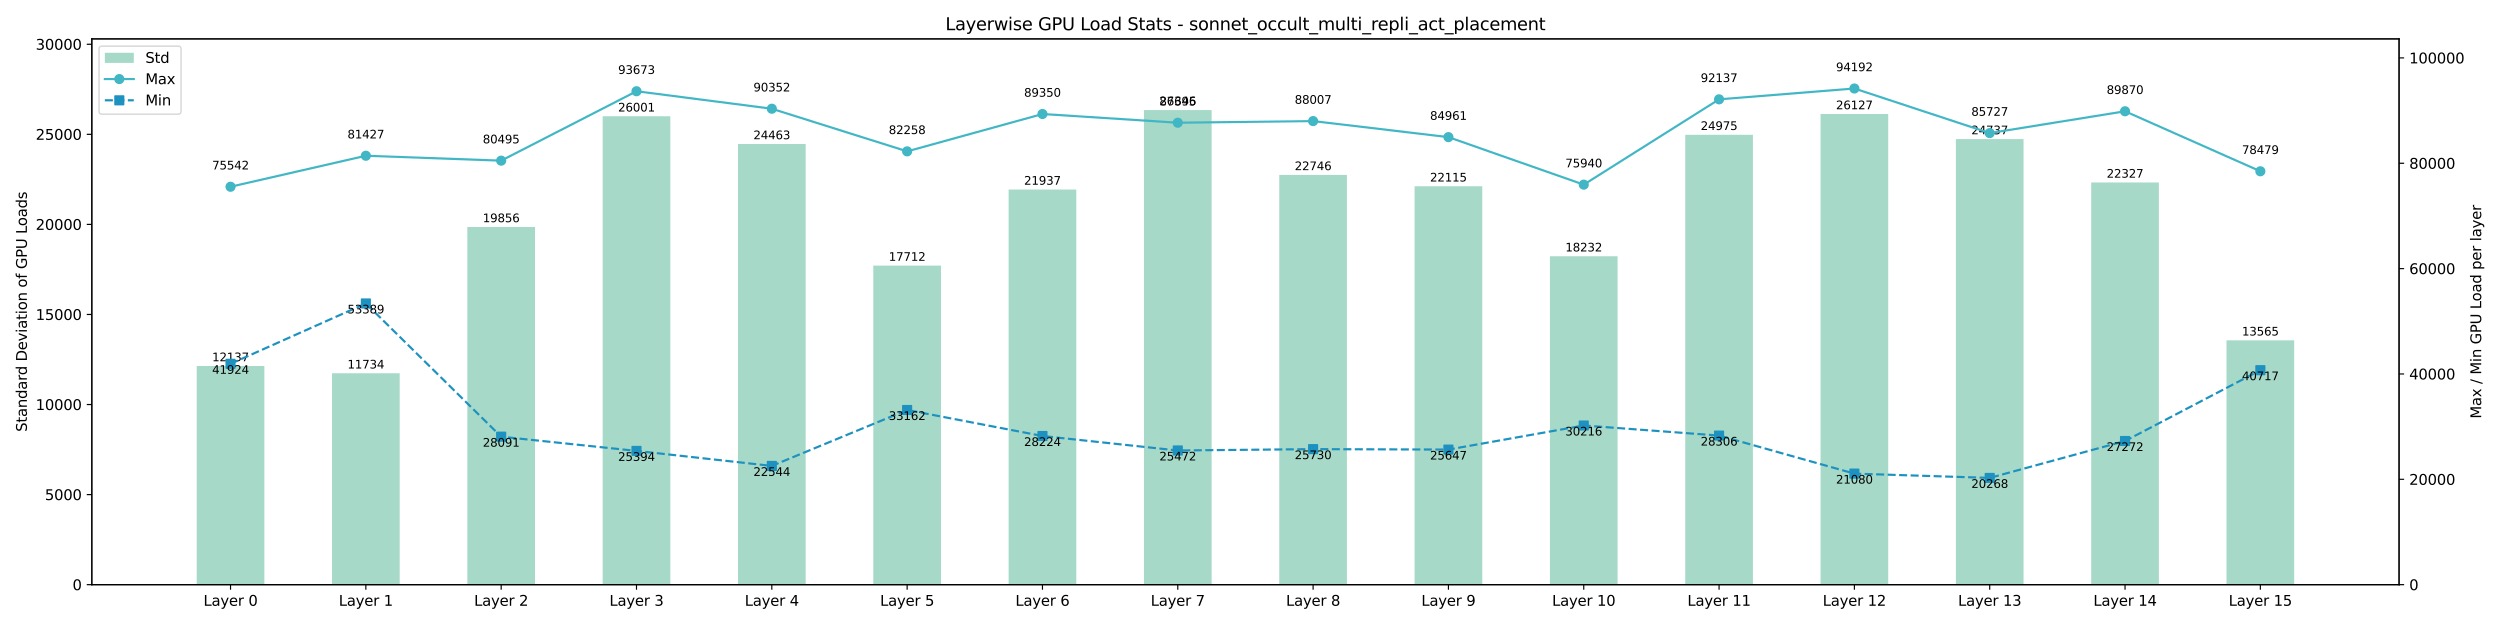 <?xml version="1.0" encoding="utf-8" standalone="no"?>
<!DOCTYPE svg PUBLIC "-//W3C//DTD SVG 1.1//EN"
  "http://www.w3.org/Graphics/SVG/1.1/DTD/svg11.dtd">
<svg xmlns:xlink="http://www.w3.org/1999/xlink" width="1728pt" height="432pt" viewBox="0 0 1728 432" xmlns="http://www.w3.org/2000/svg" version="1.1">
 <defs>
  <style type="text/css">*{stroke-linejoin: round; stroke-linecap: butt}</style>
 </defs>
 <g id="figure_1">
  <g id="patch_1">
   <path d="M 0 432 
L 1728 432 
L 1728 0 
L 0 0 
z
" style="fill: #ffffff"/>
  </g>
  <g id="axes_1">
   <g id="patch_2">
    <path d="M 63.47 404.12 
L 1658.23 404.12 
L 1658.23 26.88 
L 63.47 26.88 
z
" style="fill: #ffffff"/>
   </g>
   <g id="patch_3">
    <path d="M 135.959 404.12 
L 182.726 404.12 
L 182.726 253 
L 135.959 253 
z
" clip-path="url(#p5989bf4b10)" style="fill: #a6d9c7"/>
   </g>
   <g id="patch_4">
    <path d="M 229.493 404.12 
L 276.261 404.12 
L 276.261 258.016 
L 229.493 258.016 
z
" clip-path="url(#p5989bf4b10)" style="fill: #a6d9c7"/>
   </g>
   <g id="patch_5">
    <path d="M 323.028 404.12 
L 369.795 404.12 
L 369.795 156.887 
L 323.028 156.887 
z
" clip-path="url(#p5989bf4b10)" style="fill: #a6d9c7"/>
   </g>
   <g id="patch_6">
    <path d="M 416.562 404.12 
L 463.329 404.12 
L 463.329 80.377 
L 416.562 80.377 
z
" clip-path="url(#p5989bf4b10)" style="fill: #a6d9c7"/>
   </g>
   <g id="patch_7">
    <path d="M 510.096 404.12 
L 556.863 404.12 
L 556.863 99.533 
L 510.096 99.533 
z
" clip-path="url(#p5989bf4b10)" style="fill: #a6d9c7"/>
   </g>
   <g id="patch_8">
    <path d="M 603.631 404.12 
L 650.398 404.12 
L 650.398 183.589 
L 603.631 183.589 
z
" clip-path="url(#p5989bf4b10)" style="fill: #a6d9c7"/>
   </g>
   <g id="patch_9">
    <path d="M 697.165 404.12 
L 743.932 404.12 
L 743.932 130.982 
L 697.165 130.982 
z
" clip-path="url(#p5989bf4b10)" style="fill: #a6d9c7"/>
   </g>
   <g id="patch_10">
    <path d="M 790.699 404.12 
L 837.466 404.12 
L 837.466 76.085 
L 790.699 76.085 
z
" clip-path="url(#p5989bf4b10)" style="fill: #a6d9c7"/>
   </g>
   <g id="patch_11">
    <path d="M 884.234 404.12 
L 931.001 404.12 
L 931.001 120.913 
L 884.234 120.913 
z
" clip-path="url(#p5989bf4b10)" style="fill: #a6d9c7"/>
   </g>
   <g id="patch_12">
    <path d="M 977.768 404.12 
L 1024.535 404.12 
L 1024.535 128.761 
L 977.768 128.761 
z
" clip-path="url(#p5989bf4b10)" style="fill: #a6d9c7"/>
   </g>
   <g id="patch_13">
    <path d="M 1071.302 404.12 
L 1118.069 404.12 
L 1118.069 177.119 
L 1071.302 177.119 
z
" clip-path="url(#p5989bf4b10)" style="fill: #a6d9c7"/>
   </g>
   <g id="patch_14">
    <path d="M 1164.837 404.12 
L 1211.604 404.12 
L 1211.604 93.158 
L 1164.837 93.158 
z
" clip-path="url(#p5989bf4b10)" style="fill: #a6d9c7"/>
   </g>
   <g id="patch_15">
    <path d="M 1258.371 404.12 
L 1305.138 404.12 
L 1305.138 78.811 
L 1258.371 78.811 
z
" clip-path="url(#p5989bf4b10)" style="fill: #a6d9c7"/>
   </g>
   <g id="patch_16">
    <path d="M 1351.905 404.12 
L 1398.672 404.12 
L 1398.672 96.121 
L 1351.905 96.121 
z
" clip-path="url(#p5989bf4b10)" style="fill: #a6d9c7"/>
   </g>
   <g id="patch_17">
    <path d="M 1445.439 404.12 
L 1492.207 404.12 
L 1492.207 126.124 
L 1445.439 126.124 
z
" clip-path="url(#p5989bf4b10)" style="fill: #a6d9c7"/>
   </g>
   <g id="patch_18">
    <path d="M 1538.974 404.12 
L 1585.741 404.12 
L 1585.741 235.218 
L 1538.974 235.218 
z
" clip-path="url(#p5989bf4b10)" style="fill: #a6d9c7"/>
   </g>
   <g id="matplotlib.axis_1">
    <g id="xtick_1">
     <g id="line2d_1">
      <defs>
       <path id="m67cd2c4f1b" d="M 0 0 
L 0 3.5 
" style="stroke: #000000; stroke-width: 0.8"/>
      </defs>
      <g>
       <use xlink:href="#m67cd2c4f1b" x="159.343" y="404.12" style="stroke: #000000; stroke-width: 0.8"/>
      </g>
     </g>
     <g id="text_1">
      <!-- Layer 0 -->
      <g transform="translate(140.631 418.718) scale(0.1 -0.1)">
       <defs>
        <path id="DejaVuSans-4c" d="M 628 4666 
L 1259 4666 
L 1259 531 
L 3531 531 
L 3531 0 
L 628 0 
L 628 4666 
z
" transform="scale(0.016)"/>
        <path id="DejaVuSans-61" d="M 2194 1759 
Q 1497 1759 1228 1600 
Q 959 1441 959 1056 
Q 959 750 1161 570 
Q 1363 391 1709 391 
Q 2188 391 2477 730 
Q 2766 1069 2766 1631 
L 2766 1759 
L 2194 1759 
z
M 3341 1997 
L 3341 0 
L 2766 0 
L 2766 531 
Q 2569 213 2275 61 
Q 1981 -91 1556 -91 
Q 1019 -91 701 211 
Q 384 513 384 1019 
Q 384 1609 779 1909 
Q 1175 2209 1959 2209 
L 2766 2209 
L 2766 2266 
Q 2766 2663 2505 2880 
Q 2244 3097 1772 3097 
Q 1472 3097 1187 3025 
Q 903 2953 641 2809 
L 641 3341 
Q 956 3463 1253 3523 
Q 1550 3584 1831 3584 
Q 2591 3584 2966 3190 
Q 3341 2797 3341 1997 
z
" transform="scale(0.016)"/>
        <path id="DejaVuSans-79" d="M 2059 -325 
Q 1816 -950 1584 -1140 
Q 1353 -1331 966 -1331 
L 506 -1331 
L 506 -850 
L 844 -850 
Q 1081 -850 1212 -737 
Q 1344 -625 1503 -206 
L 1606 56 
L 191 3500 
L 800 3500 
L 1894 763 
L 2988 3500 
L 3597 3500 
L 2059 -325 
z
" transform="scale(0.016)"/>
        <path id="DejaVuSans-65" d="M 3597 1894 
L 3597 1613 
L 953 1613 
Q 991 1019 1311 708 
Q 1631 397 2203 397 
Q 2534 397 2845 478 
Q 3156 559 3463 722 
L 3463 178 
Q 3153 47 2828 -22 
Q 2503 -91 2169 -91 
Q 1331 -91 842 396 
Q 353 884 353 1716 
Q 353 2575 817 3079 
Q 1281 3584 2069 3584 
Q 2775 3584 3186 3129 
Q 3597 2675 3597 1894 
z
M 3022 2063 
Q 3016 2534 2758 2815 
Q 2500 3097 2075 3097 
Q 1594 3097 1305 2825 
Q 1016 2553 972 2059 
L 3022 2063 
z
" transform="scale(0.016)"/>
        <path id="DejaVuSans-72" d="M 2631 2963 
Q 2534 3019 2420 3045 
Q 2306 3072 2169 3072 
Q 1681 3072 1420 2755 
Q 1159 2438 1159 1844 
L 1159 0 
L 581 0 
L 581 3500 
L 1159 3500 
L 1159 2956 
Q 1341 3275 1631 3429 
Q 1922 3584 2338 3584 
Q 2397 3584 2469 3576 
Q 2541 3569 2628 3553 
L 2631 2963 
z
" transform="scale(0.016)"/>
        <path id="DejaVuSans-20" transform="scale(0.016)"/>
        <path id="DejaVuSans-30" d="M 2034 4250 
Q 1547 4250 1301 3770 
Q 1056 3291 1056 2328 
Q 1056 1369 1301 889 
Q 1547 409 2034 409 
Q 2525 409 2770 889 
Q 3016 1369 3016 2328 
Q 3016 3291 2770 3770 
Q 2525 4250 2034 4250 
z
M 2034 4750 
Q 2819 4750 3233 4129 
Q 3647 3509 3647 2328 
Q 3647 1150 3233 529 
Q 2819 -91 2034 -91 
Q 1250 -91 836 529 
Q 422 1150 422 2328 
Q 422 3509 836 4129 
Q 1250 4750 2034 4750 
z
" transform="scale(0.016)"/>
       </defs>
       <use xlink:href="#DejaVuSans-4c"/>
       <use xlink:href="#DejaVuSans-61" transform="translate(55.713 0)"/>
       <use xlink:href="#DejaVuSans-79" transform="translate(116.992 0)"/>
       <use xlink:href="#DejaVuSans-65" transform="translate(176.172 0)"/>
       <use xlink:href="#DejaVuSans-72" transform="translate(237.695 0)"/>
       <use xlink:href="#DejaVuSans-20" transform="translate(278.809 0)"/>
       <use xlink:href="#DejaVuSans-30" transform="translate(310.596 0)"/>
      </g>
     </g>
    </g>
    <g id="xtick_2">
     <g id="line2d_2">
      <g>
       <use xlink:href="#m67cd2c4f1b" x="252.877" y="404.12" style="stroke: #000000; stroke-width: 0.8"/>
      </g>
     </g>
     <g id="text_2">
      <!-- Layer 1 -->
      <g transform="translate(234.165 418.718) scale(0.1 -0.1)">
       <defs>
        <path id="DejaVuSans-31" d="M 794 531 
L 1825 531 
L 1825 4091 
L 703 3866 
L 703 4441 
L 1819 4666 
L 2450 4666 
L 2450 531 
L 3481 531 
L 3481 0 
L 794 0 
L 794 531 
z
" transform="scale(0.016)"/>
       </defs>
       <use xlink:href="#DejaVuSans-4c"/>
       <use xlink:href="#DejaVuSans-61" transform="translate(55.713 0)"/>
       <use xlink:href="#DejaVuSans-79" transform="translate(116.992 0)"/>
       <use xlink:href="#DejaVuSans-65" transform="translate(176.172 0)"/>
       <use xlink:href="#DejaVuSans-72" transform="translate(237.695 0)"/>
       <use xlink:href="#DejaVuSans-20" transform="translate(278.809 0)"/>
       <use xlink:href="#DejaVuSans-31" transform="translate(310.596 0)"/>
      </g>
     </g>
    </g>
    <g id="xtick_3">
     <g id="line2d_3">
      <g>
       <use xlink:href="#m67cd2c4f1b" x="346.411" y="404.12" style="stroke: #000000; stroke-width: 0.8"/>
      </g>
     </g>
     <g id="text_3">
      <!-- Layer 2 -->
      <g transform="translate(327.7 418.718) scale(0.1 -0.1)">
       <defs>
        <path id="DejaVuSans-32" d="M 1228 531 
L 3431 531 
L 3431 0 
L 469 0 
L 469 531 
Q 828 903 1448 1529 
Q 2069 2156 2228 2338 
Q 2531 2678 2651 2914 
Q 2772 3150 2772 3378 
Q 2772 3750 2511 3984 
Q 2250 4219 1831 4219 
Q 1534 4219 1204 4116 
Q 875 4013 500 3803 
L 500 4441 
Q 881 4594 1212 4672 
Q 1544 4750 1819 4750 
Q 2544 4750 2975 4387 
Q 3406 4025 3406 3419 
Q 3406 3131 3298 2873 
Q 3191 2616 2906 2266 
Q 2828 2175 2409 1742 
Q 1991 1309 1228 531 
z
" transform="scale(0.016)"/>
       </defs>
       <use xlink:href="#DejaVuSans-4c"/>
       <use xlink:href="#DejaVuSans-61" transform="translate(55.713 0)"/>
       <use xlink:href="#DejaVuSans-79" transform="translate(116.992 0)"/>
       <use xlink:href="#DejaVuSans-65" transform="translate(176.172 0)"/>
       <use xlink:href="#DejaVuSans-72" transform="translate(237.695 0)"/>
       <use xlink:href="#DejaVuSans-20" transform="translate(278.809 0)"/>
       <use xlink:href="#DejaVuSans-32" transform="translate(310.596 0)"/>
      </g>
     </g>
    </g>
    <g id="xtick_4">
     <g id="line2d_4">
      <g>
       <use xlink:href="#m67cd2c4f1b" x="439.946" y="404.12" style="stroke: #000000; stroke-width: 0.8"/>
      </g>
     </g>
     <g id="text_4">
      <!-- Layer 3 -->
      <g transform="translate(421.234 418.718) scale(0.1 -0.1)">
       <defs>
        <path id="DejaVuSans-33" d="M 2597 2516 
Q 3050 2419 3304 2112 
Q 3559 1806 3559 1356 
Q 3559 666 3084 287 
Q 2609 -91 1734 -91 
Q 1441 -91 1130 -33 
Q 819 25 488 141 
L 488 750 
Q 750 597 1062 519 
Q 1375 441 1716 441 
Q 2309 441 2620 675 
Q 2931 909 2931 1356 
Q 2931 1769 2642 2001 
Q 2353 2234 1838 2234 
L 1294 2234 
L 1294 2753 
L 1863 2753 
Q 2328 2753 2575 2939 
Q 2822 3125 2822 3475 
Q 2822 3834 2567 4026 
Q 2313 4219 1838 4219 
Q 1578 4219 1281 4162 
Q 984 4106 628 3988 
L 628 4550 
Q 988 4650 1302 4700 
Q 1616 4750 1894 4750 
Q 2613 4750 3031 4423 
Q 3450 4097 3450 3541 
Q 3450 3153 3228 2886 
Q 3006 2619 2597 2516 
z
" transform="scale(0.016)"/>
       </defs>
       <use xlink:href="#DejaVuSans-4c"/>
       <use xlink:href="#DejaVuSans-61" transform="translate(55.713 0)"/>
       <use xlink:href="#DejaVuSans-79" transform="translate(116.992 0)"/>
       <use xlink:href="#DejaVuSans-65" transform="translate(176.172 0)"/>
       <use xlink:href="#DejaVuSans-72" transform="translate(237.695 0)"/>
       <use xlink:href="#DejaVuSans-20" transform="translate(278.809 0)"/>
       <use xlink:href="#DejaVuSans-33" transform="translate(310.596 0)"/>
      </g>
     </g>
    </g>
    <g id="xtick_5">
     <g id="line2d_5">
      <g>
       <use xlink:href="#m67cd2c4f1b" x="533.48" y="404.12" style="stroke: #000000; stroke-width: 0.8"/>
      </g>
     </g>
     <g id="text_5">
      <!-- Layer 4 -->
      <g transform="translate(514.768 418.718) scale(0.1 -0.1)">
       <defs>
        <path id="DejaVuSans-34" d="M 2419 4116 
L 825 1625 
L 2419 1625 
L 2419 4116 
z
M 2253 4666 
L 3047 4666 
L 3047 1625 
L 3713 1625 
L 3713 1100 
L 3047 1100 
L 3047 0 
L 2419 0 
L 2419 1100 
L 313 1100 
L 313 1709 
L 2253 4666 
z
" transform="scale(0.016)"/>
       </defs>
       <use xlink:href="#DejaVuSans-4c"/>
       <use xlink:href="#DejaVuSans-61" transform="translate(55.713 0)"/>
       <use xlink:href="#DejaVuSans-79" transform="translate(116.992 0)"/>
       <use xlink:href="#DejaVuSans-65" transform="translate(176.172 0)"/>
       <use xlink:href="#DejaVuSans-72" transform="translate(237.695 0)"/>
       <use xlink:href="#DejaVuSans-20" transform="translate(278.809 0)"/>
       <use xlink:href="#DejaVuSans-34" transform="translate(310.596 0)"/>
      </g>
     </g>
    </g>
    <g id="xtick_6">
     <g id="line2d_6">
      <g>
       <use xlink:href="#m67cd2c4f1b" x="627.014" y="404.12" style="stroke: #000000; stroke-width: 0.8"/>
      </g>
     </g>
     <g id="text_6">
      <!-- Layer 5 -->
      <g transform="translate(608.303 418.718) scale(0.1 -0.1)">
       <defs>
        <path id="DejaVuSans-35" d="M 691 4666 
L 3169 4666 
L 3169 4134 
L 1269 4134 
L 1269 2991 
Q 1406 3038 1543 3061 
Q 1681 3084 1819 3084 
Q 2600 3084 3056 2656 
Q 3513 2228 3513 1497 
Q 3513 744 3044 326 
Q 2575 -91 1722 -91 
Q 1428 -91 1123 -41 
Q 819 9 494 109 
L 494 744 
Q 775 591 1075 516 
Q 1375 441 1709 441 
Q 2250 441 2565 725 
Q 2881 1009 2881 1497 
Q 2881 1984 2565 2268 
Q 2250 2553 1709 2553 
Q 1456 2553 1204 2497 
Q 953 2441 691 2322 
L 691 4666 
z
" transform="scale(0.016)"/>
       </defs>
       <use xlink:href="#DejaVuSans-4c"/>
       <use xlink:href="#DejaVuSans-61" transform="translate(55.713 0)"/>
       <use xlink:href="#DejaVuSans-79" transform="translate(116.992 0)"/>
       <use xlink:href="#DejaVuSans-65" transform="translate(176.172 0)"/>
       <use xlink:href="#DejaVuSans-72" transform="translate(237.695 0)"/>
       <use xlink:href="#DejaVuSans-20" transform="translate(278.809 0)"/>
       <use xlink:href="#DejaVuSans-35" transform="translate(310.596 0)"/>
      </g>
     </g>
    </g>
    <g id="xtick_7">
     <g id="line2d_7">
      <g>
       <use xlink:href="#m67cd2c4f1b" x="720.549" y="404.12" style="stroke: #000000; stroke-width: 0.8"/>
      </g>
     </g>
     <g id="text_7">
      <!-- Layer 6 -->
      <g transform="translate(701.837 418.718) scale(0.1 -0.1)">
       <defs>
        <path id="DejaVuSans-36" d="M 2113 2584 
Q 1688 2584 1439 2293 
Q 1191 2003 1191 1497 
Q 1191 994 1439 701 
Q 1688 409 2113 409 
Q 2538 409 2786 701 
Q 3034 994 3034 1497 
Q 3034 2003 2786 2293 
Q 2538 2584 2113 2584 
z
M 3366 4563 
L 3366 3988 
Q 3128 4100 2886 4159 
Q 2644 4219 2406 4219 
Q 1781 4219 1451 3797 
Q 1122 3375 1075 2522 
Q 1259 2794 1537 2939 
Q 1816 3084 2150 3084 
Q 2853 3084 3261 2657 
Q 3669 2231 3669 1497 
Q 3669 778 3244 343 
Q 2819 -91 2113 -91 
Q 1303 -91 875 529 
Q 447 1150 447 2328 
Q 447 3434 972 4092 
Q 1497 4750 2381 4750 
Q 2619 4750 2861 4703 
Q 3103 4656 3366 4563 
z
" transform="scale(0.016)"/>
       </defs>
       <use xlink:href="#DejaVuSans-4c"/>
       <use xlink:href="#DejaVuSans-61" transform="translate(55.713 0)"/>
       <use xlink:href="#DejaVuSans-79" transform="translate(116.992 0)"/>
       <use xlink:href="#DejaVuSans-65" transform="translate(176.172 0)"/>
       <use xlink:href="#DejaVuSans-72" transform="translate(237.695 0)"/>
       <use xlink:href="#DejaVuSans-20" transform="translate(278.809 0)"/>
       <use xlink:href="#DejaVuSans-36" transform="translate(310.596 0)"/>
      </g>
     </g>
    </g>
    <g id="xtick_8">
     <g id="line2d_8">
      <g>
       <use xlink:href="#m67cd2c4f1b" x="814.083" y="404.12" style="stroke: #000000; stroke-width: 0.8"/>
      </g>
     </g>
     <g id="text_8">
      <!-- Layer 7 -->
      <g transform="translate(795.371 418.718) scale(0.1 -0.1)">
       <defs>
        <path id="DejaVuSans-37" d="M 525 4666 
L 3525 4666 
L 3525 4397 
L 1831 0 
L 1172 0 
L 2766 4134 
L 525 4134 
L 525 4666 
z
" transform="scale(0.016)"/>
       </defs>
       <use xlink:href="#DejaVuSans-4c"/>
       <use xlink:href="#DejaVuSans-61" transform="translate(55.713 0)"/>
       <use xlink:href="#DejaVuSans-79" transform="translate(116.992 0)"/>
       <use xlink:href="#DejaVuSans-65" transform="translate(176.172 0)"/>
       <use xlink:href="#DejaVuSans-72" transform="translate(237.695 0)"/>
       <use xlink:href="#DejaVuSans-20" transform="translate(278.809 0)"/>
       <use xlink:href="#DejaVuSans-37" transform="translate(310.596 0)"/>
      </g>
     </g>
    </g>
    <g id="xtick_9">
     <g id="line2d_9">
      <g>
       <use xlink:href="#m67cd2c4f1b" x="907.617" y="404.12" style="stroke: #000000; stroke-width: 0.8"/>
      </g>
     </g>
     <g id="text_9">
      <!-- Layer 8 -->
      <g transform="translate(888.905 418.718) scale(0.1 -0.1)">
       <defs>
        <path id="DejaVuSans-38" d="M 2034 2216 
Q 1584 2216 1326 1975 
Q 1069 1734 1069 1313 
Q 1069 891 1326 650 
Q 1584 409 2034 409 
Q 2484 409 2743 651 
Q 3003 894 3003 1313 
Q 3003 1734 2745 1975 
Q 2488 2216 2034 2216 
z
M 1403 2484 
Q 997 2584 770 2862 
Q 544 3141 544 3541 
Q 544 4100 942 4425 
Q 1341 4750 2034 4750 
Q 2731 4750 3128 4425 
Q 3525 4100 3525 3541 
Q 3525 3141 3298 2862 
Q 3072 2584 2669 2484 
Q 3125 2378 3379 2068 
Q 3634 1759 3634 1313 
Q 3634 634 3220 271 
Q 2806 -91 2034 -91 
Q 1263 -91 848 271 
Q 434 634 434 1313 
Q 434 1759 690 2068 
Q 947 2378 1403 2484 
z
M 1172 3481 
Q 1172 3119 1398 2916 
Q 1625 2713 2034 2713 
Q 2441 2713 2670 2916 
Q 2900 3119 2900 3481 
Q 2900 3844 2670 4047 
Q 2441 4250 2034 4250 
Q 1625 4250 1398 4047 
Q 1172 3844 1172 3481 
z
" transform="scale(0.016)"/>
       </defs>
       <use xlink:href="#DejaVuSans-4c"/>
       <use xlink:href="#DejaVuSans-61" transform="translate(55.713 0)"/>
       <use xlink:href="#DejaVuSans-79" transform="translate(116.992 0)"/>
       <use xlink:href="#DejaVuSans-65" transform="translate(176.172 0)"/>
       <use xlink:href="#DejaVuSans-72" transform="translate(237.695 0)"/>
       <use xlink:href="#DejaVuSans-20" transform="translate(278.809 0)"/>
       <use xlink:href="#DejaVuSans-38" transform="translate(310.596 0)"/>
      </g>
     </g>
    </g>
    <g id="xtick_10">
     <g id="line2d_10">
      <g>
       <use xlink:href="#m67cd2c4f1b" x="1001.151" y="404.12" style="stroke: #000000; stroke-width: 0.8"/>
      </g>
     </g>
     <g id="text_10">
      <!-- Layer 9 -->
      <g transform="translate(982.44 418.718) scale(0.1 -0.1)">
       <defs>
        <path id="DejaVuSans-39" d="M 703 97 
L 703 672 
Q 941 559 1184 500 
Q 1428 441 1663 441 
Q 2288 441 2617 861 
Q 2947 1281 2994 2138 
Q 2813 1869 2534 1725 
Q 2256 1581 1919 1581 
Q 1219 1581 811 2004 
Q 403 2428 403 3163 
Q 403 3881 828 4315 
Q 1253 4750 1959 4750 
Q 2769 4750 3195 4129 
Q 3622 3509 3622 2328 
Q 3622 1225 3098 567 
Q 2575 -91 1691 -91 
Q 1453 -91 1209 -44 
Q 966 3 703 97 
z
M 1959 2075 
Q 2384 2075 2632 2365 
Q 2881 2656 2881 3163 
Q 2881 3666 2632 3958 
Q 2384 4250 1959 4250 
Q 1534 4250 1286 3958 
Q 1038 3666 1038 3163 
Q 1038 2656 1286 2365 
Q 1534 2075 1959 2075 
z
" transform="scale(0.016)"/>
       </defs>
       <use xlink:href="#DejaVuSans-4c"/>
       <use xlink:href="#DejaVuSans-61" transform="translate(55.713 0)"/>
       <use xlink:href="#DejaVuSans-79" transform="translate(116.992 0)"/>
       <use xlink:href="#DejaVuSans-65" transform="translate(176.172 0)"/>
       <use xlink:href="#DejaVuSans-72" transform="translate(237.695 0)"/>
       <use xlink:href="#DejaVuSans-20" transform="translate(278.809 0)"/>
       <use xlink:href="#DejaVuSans-39" transform="translate(310.596 0)"/>
      </g>
     </g>
    </g>
    <g id="xtick_11">
     <g id="line2d_11">
      <g>
       <use xlink:href="#m67cd2c4f1b" x="1094.686" y="404.12" style="stroke: #000000; stroke-width: 0.8"/>
      </g>
     </g>
     <g id="text_11">
      <!-- Layer 10 -->
      <g transform="translate(1072.793 418.718) scale(0.1 -0.1)">
       <use xlink:href="#DejaVuSans-4c"/>
       <use xlink:href="#DejaVuSans-61" transform="translate(55.713 0)"/>
       <use xlink:href="#DejaVuSans-79" transform="translate(116.992 0)"/>
       <use xlink:href="#DejaVuSans-65" transform="translate(176.172 0)"/>
       <use xlink:href="#DejaVuSans-72" transform="translate(237.695 0)"/>
       <use xlink:href="#DejaVuSans-20" transform="translate(278.809 0)"/>
       <use xlink:href="#DejaVuSans-31" transform="translate(310.596 0)"/>
       <use xlink:href="#DejaVuSans-30" transform="translate(374.219 0)"/>
      </g>
     </g>
    </g>
    <g id="xtick_12">
     <g id="line2d_12">
      <g>
       <use xlink:href="#m67cd2c4f1b" x="1188.22" y="404.12" style="stroke: #000000; stroke-width: 0.8"/>
      </g>
     </g>
     <g id="text_12">
      <!-- Layer 11 -->
      <g transform="translate(1166.327 418.718) scale(0.1 -0.1)">
       <use xlink:href="#DejaVuSans-4c"/>
       <use xlink:href="#DejaVuSans-61" transform="translate(55.713 0)"/>
       <use xlink:href="#DejaVuSans-79" transform="translate(116.992 0)"/>
       <use xlink:href="#DejaVuSans-65" transform="translate(176.172 0)"/>
       <use xlink:href="#DejaVuSans-72" transform="translate(237.695 0)"/>
       <use xlink:href="#DejaVuSans-20" transform="translate(278.809 0)"/>
       <use xlink:href="#DejaVuSans-31" transform="translate(310.596 0)"/>
       <use xlink:href="#DejaVuSans-31" transform="translate(374.219 0)"/>
      </g>
     </g>
    </g>
    <g id="xtick_13">
     <g id="line2d_13">
      <g>
       <use xlink:href="#m67cd2c4f1b" x="1281.754" y="404.12" style="stroke: #000000; stroke-width: 0.8"/>
      </g>
     </g>
     <g id="text_13">
      <!-- Layer 12 -->
      <g transform="translate(1259.861 418.718) scale(0.1 -0.1)">
       <use xlink:href="#DejaVuSans-4c"/>
       <use xlink:href="#DejaVuSans-61" transform="translate(55.713 0)"/>
       <use xlink:href="#DejaVuSans-79" transform="translate(116.992 0)"/>
       <use xlink:href="#DejaVuSans-65" transform="translate(176.172 0)"/>
       <use xlink:href="#DejaVuSans-72" transform="translate(237.695 0)"/>
       <use xlink:href="#DejaVuSans-20" transform="translate(278.809 0)"/>
       <use xlink:href="#DejaVuSans-31" transform="translate(310.596 0)"/>
       <use xlink:href="#DejaVuSans-32" transform="translate(374.219 0)"/>
      </g>
     </g>
    </g>
    <g id="xtick_14">
     <g id="line2d_14">
      <g>
       <use xlink:href="#m67cd2c4f1b" x="1375.289" y="404.12" style="stroke: #000000; stroke-width: 0.8"/>
      </g>
     </g>
     <g id="text_14">
      <!-- Layer 13 -->
      <g transform="translate(1353.396 418.718) scale(0.1 -0.1)">
       <use xlink:href="#DejaVuSans-4c"/>
       <use xlink:href="#DejaVuSans-61" transform="translate(55.713 0)"/>
       <use xlink:href="#DejaVuSans-79" transform="translate(116.992 0)"/>
       <use xlink:href="#DejaVuSans-65" transform="translate(176.172 0)"/>
       <use xlink:href="#DejaVuSans-72" transform="translate(237.695 0)"/>
       <use xlink:href="#DejaVuSans-20" transform="translate(278.809 0)"/>
       <use xlink:href="#DejaVuSans-31" transform="translate(310.596 0)"/>
       <use xlink:href="#DejaVuSans-33" transform="translate(374.219 0)"/>
      </g>
     </g>
    </g>
    <g id="xtick_15">
     <g id="line2d_15">
      <g>
       <use xlink:href="#m67cd2c4f1b" x="1468.823" y="404.12" style="stroke: #000000; stroke-width: 0.8"/>
      </g>
     </g>
     <g id="text_15">
      <!-- Layer 14 -->
      <g transform="translate(1446.93 418.718) scale(0.1 -0.1)">
       <use xlink:href="#DejaVuSans-4c"/>
       <use xlink:href="#DejaVuSans-61" transform="translate(55.713 0)"/>
       <use xlink:href="#DejaVuSans-79" transform="translate(116.992 0)"/>
       <use xlink:href="#DejaVuSans-65" transform="translate(176.172 0)"/>
       <use xlink:href="#DejaVuSans-72" transform="translate(237.695 0)"/>
       <use xlink:href="#DejaVuSans-20" transform="translate(278.809 0)"/>
       <use xlink:href="#DejaVuSans-31" transform="translate(310.596 0)"/>
       <use xlink:href="#DejaVuSans-34" transform="translate(374.219 0)"/>
      </g>
     </g>
    </g>
    <g id="xtick_16">
     <g id="line2d_16">
      <g>
       <use xlink:href="#m67cd2c4f1b" x="1562.357" y="404.12" style="stroke: #000000; stroke-width: 0.8"/>
      </g>
     </g>
     <g id="text_16">
      <!-- Layer 15 -->
      <g transform="translate(1540.464 418.718) scale(0.1 -0.1)">
       <use xlink:href="#DejaVuSans-4c"/>
       <use xlink:href="#DejaVuSans-61" transform="translate(55.713 0)"/>
       <use xlink:href="#DejaVuSans-79" transform="translate(116.992 0)"/>
       <use xlink:href="#DejaVuSans-65" transform="translate(176.172 0)"/>
       <use xlink:href="#DejaVuSans-72" transform="translate(237.695 0)"/>
       <use xlink:href="#DejaVuSans-20" transform="translate(278.809 0)"/>
       <use xlink:href="#DejaVuSans-31" transform="translate(310.596 0)"/>
       <use xlink:href="#DejaVuSans-35" transform="translate(374.219 0)"/>
      </g>
     </g>
    </g>
   </g>
   <g id="matplotlib.axis_2">
    <g id="ytick_1">
     <g id="line2d_17">
      <defs>
       <path id="m6bb20da057" d="M 0 0 
L -3.5 0 
" style="stroke: #000000; stroke-width: 0.8"/>
      </defs>
      <g>
       <use xlink:href="#m6bb20da057" x="63.47" y="404.12" style="stroke: #000000; stroke-width: 0.8"/>
      </g>
     </g>
     <g id="text_17">
      <!-- 0 -->
      <g transform="translate(50.108 407.919) scale(0.1 -0.1)">
       <use xlink:href="#DejaVuSans-30"/>
      </g>
     </g>
    </g>
    <g id="ytick_2">
     <g id="line2d_18">
      <g>
       <use xlink:href="#m6bb20da057" x="63.47" y="341.865" style="stroke: #000000; stroke-width: 0.8"/>
      </g>
     </g>
     <g id="text_18">
      <!-- 5000 -->
      <g transform="translate(31.02 345.664) scale(0.1 -0.1)">
       <use xlink:href="#DejaVuSans-35"/>
       <use xlink:href="#DejaVuSans-30" transform="translate(63.623 0)"/>
       <use xlink:href="#DejaVuSans-30" transform="translate(127.246 0)"/>
       <use xlink:href="#DejaVuSans-30" transform="translate(190.869 0)"/>
      </g>
     </g>
    </g>
    <g id="ytick_3">
     <g id="line2d_19">
      <g>
       <use xlink:href="#m6bb20da057" x="63.47" y="279.61" style="stroke: #000000; stroke-width: 0.8"/>
      </g>
     </g>
     <g id="text_19">
      <!-- 10000 -->
      <g transform="translate(24.657 283.409) scale(0.1 -0.1)">
       <use xlink:href="#DejaVuSans-31"/>
       <use xlink:href="#DejaVuSans-30" transform="translate(63.623 0)"/>
       <use xlink:href="#DejaVuSans-30" transform="translate(127.246 0)"/>
       <use xlink:href="#DejaVuSans-30" transform="translate(190.869 0)"/>
       <use xlink:href="#DejaVuSans-30" transform="translate(254.492 0)"/>
      </g>
     </g>
    </g>
    <g id="ytick_4">
     <g id="line2d_20">
      <g>
       <use xlink:href="#m6bb20da057" x="63.47" y="217.355" style="stroke: #000000; stroke-width: 0.8"/>
      </g>
     </g>
     <g id="text_20">
      <!-- 15000 -->
      <g transform="translate(24.657 221.154) scale(0.1 -0.1)">
       <use xlink:href="#DejaVuSans-31"/>
       <use xlink:href="#DejaVuSans-35" transform="translate(63.623 0)"/>
       <use xlink:href="#DejaVuSans-30" transform="translate(127.246 0)"/>
       <use xlink:href="#DejaVuSans-30" transform="translate(190.869 0)"/>
       <use xlink:href="#DejaVuSans-30" transform="translate(254.492 0)"/>
      </g>
     </g>
    </g>
    <g id="ytick_5">
     <g id="line2d_21">
      <g>
       <use xlink:href="#m6bb20da057" x="63.47" y="155.1" style="stroke: #000000; stroke-width: 0.8"/>
      </g>
     </g>
     <g id="text_21">
      <!-- 20000 -->
      <g transform="translate(24.657 158.899) scale(0.1 -0.1)">
       <use xlink:href="#DejaVuSans-32"/>
       <use xlink:href="#DejaVuSans-30" transform="translate(63.623 0)"/>
       <use xlink:href="#DejaVuSans-30" transform="translate(127.246 0)"/>
       <use xlink:href="#DejaVuSans-30" transform="translate(190.869 0)"/>
       <use xlink:href="#DejaVuSans-30" transform="translate(254.492 0)"/>
      </g>
     </g>
    </g>
    <g id="ytick_6">
     <g id="line2d_22">
      <g>
       <use xlink:href="#m6bb20da057" x="63.47" y="92.845" style="stroke: #000000; stroke-width: 0.8"/>
      </g>
     </g>
     <g id="text_22">
      <!-- 25000 -->
      <g transform="translate(24.657 96.644) scale(0.1 -0.1)">
       <use xlink:href="#DejaVuSans-32"/>
       <use xlink:href="#DejaVuSans-35" transform="translate(63.623 0)"/>
       <use xlink:href="#DejaVuSans-30" transform="translate(127.246 0)"/>
       <use xlink:href="#DejaVuSans-30" transform="translate(190.869 0)"/>
       <use xlink:href="#DejaVuSans-30" transform="translate(254.492 0)"/>
      </g>
     </g>
    </g>
    <g id="ytick_7">
     <g id="line2d_23">
      <g>
       <use xlink:href="#m6bb20da057" x="63.47" y="30.59" style="stroke: #000000; stroke-width: 0.8"/>
      </g>
     </g>
     <g id="text_23">
      <!-- 30000 -->
      <g transform="translate(24.657 34.389) scale(0.1 -0.1)">
       <use xlink:href="#DejaVuSans-33"/>
       <use xlink:href="#DejaVuSans-30" transform="translate(63.623 0)"/>
       <use xlink:href="#DejaVuSans-30" transform="translate(127.246 0)"/>
       <use xlink:href="#DejaVuSans-30" transform="translate(190.869 0)"/>
       <use xlink:href="#DejaVuSans-30" transform="translate(254.492 0)"/>
      </g>
     </g>
    </g>
    <g id="text_24">
     <!-- Standard Deviation of GPU Loads -->
     <g transform="translate(18.578 298.489) rotate(-90) scale(0.1 -0.1)">
      <defs>
       <path id="DejaVuSans-53" d="M 3425 4513 
L 3425 3897 
Q 3066 4069 2747 4153 
Q 2428 4238 2131 4238 
Q 1616 4238 1336 4038 
Q 1056 3838 1056 3469 
Q 1056 3159 1242 3001 
Q 1428 2844 1947 2747 
L 2328 2669 
Q 3034 2534 3370 2195 
Q 3706 1856 3706 1288 
Q 3706 609 3251 259 
Q 2797 -91 1919 -91 
Q 1588 -91 1214 -16 
Q 841 59 441 206 
L 441 856 
Q 825 641 1194 531 
Q 1563 422 1919 422 
Q 2459 422 2753 634 
Q 3047 847 3047 1241 
Q 3047 1584 2836 1778 
Q 2625 1972 2144 2069 
L 1759 2144 
Q 1053 2284 737 2584 
Q 422 2884 422 3419 
Q 422 4038 858 4394 
Q 1294 4750 2059 4750 
Q 2388 4750 2728 4690 
Q 3069 4631 3425 4513 
z
" transform="scale(0.016)"/>
       <path id="DejaVuSans-74" d="M 1172 4494 
L 1172 3500 
L 2356 3500 
L 2356 3053 
L 1172 3053 
L 1172 1153 
Q 1172 725 1289 603 
Q 1406 481 1766 481 
L 2356 481 
L 2356 0 
L 1766 0 
Q 1100 0 847 248 
Q 594 497 594 1153 
L 594 3053 
L 172 3053 
L 172 3500 
L 594 3500 
L 594 4494 
L 1172 4494 
z
" transform="scale(0.016)"/>
       <path id="DejaVuSans-6e" d="M 3513 2113 
L 3513 0 
L 2938 0 
L 2938 2094 
Q 2938 2591 2744 2837 
Q 2550 3084 2163 3084 
Q 1697 3084 1428 2787 
Q 1159 2491 1159 1978 
L 1159 0 
L 581 0 
L 581 3500 
L 1159 3500 
L 1159 2956 
Q 1366 3272 1645 3428 
Q 1925 3584 2291 3584 
Q 2894 3584 3203 3211 
Q 3513 2838 3513 2113 
z
" transform="scale(0.016)"/>
       <path id="DejaVuSans-64" d="M 2906 2969 
L 2906 4863 
L 3481 4863 
L 3481 0 
L 2906 0 
L 2906 525 
Q 2725 213 2448 61 
Q 2172 -91 1784 -91 
Q 1150 -91 751 415 
Q 353 922 353 1747 
Q 353 2572 751 3078 
Q 1150 3584 1784 3584 
Q 2172 3584 2448 3432 
Q 2725 3281 2906 2969 
z
M 947 1747 
Q 947 1113 1208 752 
Q 1469 391 1925 391 
Q 2381 391 2643 752 
Q 2906 1113 2906 1747 
Q 2906 2381 2643 2742 
Q 2381 3103 1925 3103 
Q 1469 3103 1208 2742 
Q 947 2381 947 1747 
z
" transform="scale(0.016)"/>
       <path id="DejaVuSans-44" d="M 1259 4147 
L 1259 519 
L 2022 519 
Q 2988 519 3436 956 
Q 3884 1394 3884 2338 
Q 3884 3275 3436 3711 
Q 2988 4147 2022 4147 
L 1259 4147 
z
M 628 4666 
L 1925 4666 
Q 3281 4666 3915 4102 
Q 4550 3538 4550 2338 
Q 4550 1131 3912 565 
Q 3275 0 1925 0 
L 628 0 
L 628 4666 
z
" transform="scale(0.016)"/>
       <path id="DejaVuSans-76" d="M 191 3500 
L 800 3500 
L 1894 563 
L 2988 3500 
L 3597 3500 
L 2284 0 
L 1503 0 
L 191 3500 
z
" transform="scale(0.016)"/>
       <path id="DejaVuSans-69" d="M 603 3500 
L 1178 3500 
L 1178 0 
L 603 0 
L 603 3500 
z
M 603 4863 
L 1178 4863 
L 1178 4134 
L 603 4134 
L 603 4863 
z
" transform="scale(0.016)"/>
       <path id="DejaVuSans-6f" d="M 1959 3097 
Q 1497 3097 1228 2736 
Q 959 2375 959 1747 
Q 959 1119 1226 758 
Q 1494 397 1959 397 
Q 2419 397 2687 759 
Q 2956 1122 2956 1747 
Q 2956 2369 2687 2733 
Q 2419 3097 1959 3097 
z
M 1959 3584 
Q 2709 3584 3137 3096 
Q 3566 2609 3566 1747 
Q 3566 888 3137 398 
Q 2709 -91 1959 -91 
Q 1206 -91 779 398 
Q 353 888 353 1747 
Q 353 2609 779 3096 
Q 1206 3584 1959 3584 
z
" transform="scale(0.016)"/>
       <path id="DejaVuSans-66" d="M 2375 4863 
L 2375 4384 
L 1825 4384 
Q 1516 4384 1395 4259 
Q 1275 4134 1275 3809 
L 1275 3500 
L 2222 3500 
L 2222 3053 
L 1275 3053 
L 1275 0 
L 697 0 
L 697 3053 
L 147 3053 
L 147 3500 
L 697 3500 
L 697 3744 
Q 697 4328 969 4595 
Q 1241 4863 1831 4863 
L 2375 4863 
z
" transform="scale(0.016)"/>
       <path id="DejaVuSans-47" d="M 3809 666 
L 3809 1919 
L 2778 1919 
L 2778 2438 
L 4434 2438 
L 4434 434 
Q 4069 175 3628 42 
Q 3188 -91 2688 -91 
Q 1594 -91 976 548 
Q 359 1188 359 2328 
Q 359 3472 976 4111 
Q 1594 4750 2688 4750 
Q 3144 4750 3555 4637 
Q 3966 4525 4313 4306 
L 4313 3634 
Q 3963 3931 3569 4081 
Q 3175 4231 2741 4231 
Q 1884 4231 1454 3753 
Q 1025 3275 1025 2328 
Q 1025 1384 1454 906 
Q 1884 428 2741 428 
Q 3075 428 3337 486 
Q 3600 544 3809 666 
z
" transform="scale(0.016)"/>
       <path id="DejaVuSans-50" d="M 1259 4147 
L 1259 2394 
L 2053 2394 
Q 2494 2394 2734 2622 
Q 2975 2850 2975 3272 
Q 2975 3691 2734 3919 
Q 2494 4147 2053 4147 
L 1259 4147 
z
M 628 4666 
L 2053 4666 
Q 2838 4666 3239 4311 
Q 3641 3956 3641 3272 
Q 3641 2581 3239 2228 
Q 2838 1875 2053 1875 
L 1259 1875 
L 1259 0 
L 628 0 
L 628 4666 
z
" transform="scale(0.016)"/>
       <path id="DejaVuSans-55" d="M 556 4666 
L 1191 4666 
L 1191 1831 
Q 1191 1081 1462 751 
Q 1734 422 2344 422 
Q 2950 422 3222 751 
Q 3494 1081 3494 1831 
L 3494 4666 
L 4128 4666 
L 4128 1753 
Q 4128 841 3676 375 
Q 3225 -91 2344 -91 
Q 1459 -91 1007 375 
Q 556 841 556 1753 
L 556 4666 
z
" transform="scale(0.016)"/>
       <path id="DejaVuSans-73" d="M 2834 3397 
L 2834 2853 
Q 2591 2978 2328 3040 
Q 2066 3103 1784 3103 
Q 1356 3103 1142 2972 
Q 928 2841 928 2578 
Q 928 2378 1081 2264 
Q 1234 2150 1697 2047 
L 1894 2003 
Q 2506 1872 2764 1633 
Q 3022 1394 3022 966 
Q 3022 478 2636 193 
Q 2250 -91 1575 -91 
Q 1294 -91 989 -36 
Q 684 19 347 128 
L 347 722 
Q 666 556 975 473 
Q 1284 391 1588 391 
Q 1994 391 2212 530 
Q 2431 669 2431 922 
Q 2431 1156 2273 1281 
Q 2116 1406 1581 1522 
L 1381 1569 
Q 847 1681 609 1914 
Q 372 2147 372 2553 
Q 372 3047 722 3315 
Q 1072 3584 1716 3584 
Q 2034 3584 2315 3537 
Q 2597 3491 2834 3397 
z
" transform="scale(0.016)"/>
      </defs>
      <use xlink:href="#DejaVuSans-53"/>
      <use xlink:href="#DejaVuSans-74" transform="translate(63.477 0)"/>
      <use xlink:href="#DejaVuSans-61" transform="translate(102.686 0)"/>
      <use xlink:href="#DejaVuSans-6e" transform="translate(163.965 0)"/>
      <use xlink:href="#DejaVuSans-64" transform="translate(227.344 0)"/>
      <use xlink:href="#DejaVuSans-61" transform="translate(290.82 0)"/>
      <use xlink:href="#DejaVuSans-72" transform="translate(352.1 0)"/>
      <use xlink:href="#DejaVuSans-64" transform="translate(391.463 0)"/>
      <use xlink:href="#DejaVuSans-20" transform="translate(454.939 0)"/>
      <use xlink:href="#DejaVuSans-44" transform="translate(486.727 0)"/>
      <use xlink:href="#DejaVuSans-65" transform="translate(563.729 0)"/>
      <use xlink:href="#DejaVuSans-76" transform="translate(625.252 0)"/>
      <use xlink:href="#DejaVuSans-69" transform="translate(684.432 0)"/>
      <use xlink:href="#DejaVuSans-61" transform="translate(712.215 0)"/>
      <use xlink:href="#DejaVuSans-74" transform="translate(773.494 0)"/>
      <use xlink:href="#DejaVuSans-69" transform="translate(812.703 0)"/>
      <use xlink:href="#DejaVuSans-6f" transform="translate(840.486 0)"/>
      <use xlink:href="#DejaVuSans-6e" transform="translate(901.668 0)"/>
      <use xlink:href="#DejaVuSans-20" transform="translate(965.047 0)"/>
      <use xlink:href="#DejaVuSans-6f" transform="translate(996.834 0)"/>
      <use xlink:href="#DejaVuSans-66" transform="translate(1058.016 0)"/>
      <use xlink:href="#DejaVuSans-20" transform="translate(1093.221 0)"/>
      <use xlink:href="#DejaVuSans-47" transform="translate(1125.008 0)"/>
      <use xlink:href="#DejaVuSans-50" transform="translate(1202.498 0)"/>
      <use xlink:href="#DejaVuSans-55" transform="translate(1262.801 0)"/>
      <use xlink:href="#DejaVuSans-20" transform="translate(1335.994 0)"/>
      <use xlink:href="#DejaVuSans-4c" transform="translate(1367.781 0)"/>
      <use xlink:href="#DejaVuSans-6f" transform="translate(1421.744 0)"/>
      <use xlink:href="#DejaVuSans-61" transform="translate(1482.926 0)"/>
      <use xlink:href="#DejaVuSans-64" transform="translate(1544.205 0)"/>
      <use xlink:href="#DejaVuSans-73" transform="translate(1607.682 0)"/>
     </g>
    </g>
   </g>
   <g id="patch_19">
    <path d="M 63.47 404.12 
L 63.47 26.88 
" style="fill: none; stroke: #000000; stroke-width: 0.8; stroke-linejoin: miter; stroke-linecap: square"/>
   </g>
   <g id="patch_20">
    <path d="M 1658.23 404.12 
L 1658.23 26.88 
" style="fill: none; stroke: #000000; stroke-width: 0.8; stroke-linejoin: miter; stroke-linecap: square"/>
   </g>
   <g id="patch_21">
    <path d="M 63.47 404.12 
L 1658.23 404.12 
" style="fill: none; stroke: #000000; stroke-width: 0.8; stroke-linejoin: miter; stroke-linecap: square"/>
   </g>
   <g id="patch_22">
    <path d="M 63.47 26.88 
L 1658.23 26.88 
" style="fill: none; stroke: #000000; stroke-width: 0.8; stroke-linejoin: miter; stroke-linecap: square"/>
   </g>
   <g id="text_25">
    <!-- 12137 -->
    <g transform="translate(146.618 249.696) scale(0.08 -0.08)">
     <use xlink:href="#DejaVuSans-31"/>
     <use xlink:href="#DejaVuSans-32" transform="translate(63.623 0)"/>
     <use xlink:href="#DejaVuSans-31" transform="translate(127.246 0)"/>
     <use xlink:href="#DejaVuSans-33" transform="translate(190.869 0)"/>
     <use xlink:href="#DejaVuSans-37" transform="translate(254.492 0)"/>
    </g>
   </g>
   <g id="text_26">
    <!-- 11734 -->
    <g transform="translate(240.152 254.712) scale(0.08 -0.08)">
     <use xlink:href="#DejaVuSans-31"/>
     <use xlink:href="#DejaVuSans-31" transform="translate(63.623 0)"/>
     <use xlink:href="#DejaVuSans-37" transform="translate(127.246 0)"/>
     <use xlink:href="#DejaVuSans-33" transform="translate(190.869 0)"/>
     <use xlink:href="#DejaVuSans-34" transform="translate(254.492 0)"/>
    </g>
   </g>
   <g id="text_27">
    <!-- 19856 -->
    <g transform="translate(333.686 153.583) scale(0.08 -0.08)">
     <use xlink:href="#DejaVuSans-31"/>
     <use xlink:href="#DejaVuSans-39" transform="translate(63.623 0)"/>
     <use xlink:href="#DejaVuSans-38" transform="translate(127.246 0)"/>
     <use xlink:href="#DejaVuSans-35" transform="translate(190.869 0)"/>
     <use xlink:href="#DejaVuSans-36" transform="translate(254.492 0)"/>
    </g>
   </g>
   <g id="text_28">
    <!-- 26001 -->
    <g transform="translate(427.221 77.073) scale(0.08 -0.08)">
     <use xlink:href="#DejaVuSans-32"/>
     <use xlink:href="#DejaVuSans-36" transform="translate(63.623 0)"/>
     <use xlink:href="#DejaVuSans-30" transform="translate(127.246 0)"/>
     <use xlink:href="#DejaVuSans-30" transform="translate(190.869 0)"/>
     <use xlink:href="#DejaVuSans-31" transform="translate(254.492 0)"/>
    </g>
   </g>
   <g id="text_29">
    <!-- 24463 -->
    <g transform="translate(520.755 96.23) scale(0.08 -0.08)">
     <use xlink:href="#DejaVuSans-32"/>
     <use xlink:href="#DejaVuSans-34" transform="translate(63.623 0)"/>
     <use xlink:href="#DejaVuSans-34" transform="translate(127.246 0)"/>
     <use xlink:href="#DejaVuSans-36" transform="translate(190.869 0)"/>
     <use xlink:href="#DejaVuSans-33" transform="translate(254.492 0)"/>
    </g>
   </g>
   <g id="text_30">
    <!-- 17712 -->
    <g transform="translate(614.289 180.285) scale(0.08 -0.08)">
     <use xlink:href="#DejaVuSans-31"/>
     <use xlink:href="#DejaVuSans-37" transform="translate(63.623 0)"/>
     <use xlink:href="#DejaVuSans-37" transform="translate(127.246 0)"/>
     <use xlink:href="#DejaVuSans-31" transform="translate(190.869 0)"/>
     <use xlink:href="#DejaVuSans-32" transform="translate(254.492 0)"/>
    </g>
   </g>
   <g id="text_31">
    <!-- 21937 -->
    <g transform="translate(707.824 127.678) scale(0.08 -0.08)">
     <use xlink:href="#DejaVuSans-32"/>
     <use xlink:href="#DejaVuSans-31" transform="translate(63.623 0)"/>
     <use xlink:href="#DejaVuSans-39" transform="translate(127.246 0)"/>
     <use xlink:href="#DejaVuSans-33" transform="translate(190.869 0)"/>
     <use xlink:href="#DejaVuSans-37" transform="translate(254.492 0)"/>
    </g>
   </g>
   <g id="text_32">
    <!-- 26346 -->
    <g transform="translate(801.358 72.781) scale(0.08 -0.08)">
     <use xlink:href="#DejaVuSans-32"/>
     <use xlink:href="#DejaVuSans-36" transform="translate(63.623 0)"/>
     <use xlink:href="#DejaVuSans-33" transform="translate(127.246 0)"/>
     <use xlink:href="#DejaVuSans-34" transform="translate(190.869 0)"/>
     <use xlink:href="#DejaVuSans-36" transform="translate(254.492 0)"/>
    </g>
   </g>
   <g id="text_33">
    <!-- 22746 -->
    <g transform="translate(894.892 117.609) scale(0.08 -0.08)">
     <use xlink:href="#DejaVuSans-32"/>
     <use xlink:href="#DejaVuSans-32" transform="translate(63.623 0)"/>
     <use xlink:href="#DejaVuSans-37" transform="translate(127.246 0)"/>
     <use xlink:href="#DejaVuSans-34" transform="translate(190.869 0)"/>
     <use xlink:href="#DejaVuSans-36" transform="translate(254.492 0)"/>
    </g>
   </g>
   <g id="text_34">
    <!-- 22115 -->
    <g transform="translate(988.426 125.457) scale(0.08 -0.08)">
     <use xlink:href="#DejaVuSans-32"/>
     <use xlink:href="#DejaVuSans-32" transform="translate(63.623 0)"/>
     <use xlink:href="#DejaVuSans-31" transform="translate(127.246 0)"/>
     <use xlink:href="#DejaVuSans-31" transform="translate(190.869 0)"/>
     <use xlink:href="#DejaVuSans-35" transform="translate(254.492 0)"/>
    </g>
   </g>
   <g id="text_35">
    <!-- 18232 -->
    <g transform="translate(1081.961 173.815) scale(0.08 -0.08)">
     <use xlink:href="#DejaVuSans-31"/>
     <use xlink:href="#DejaVuSans-38" transform="translate(63.623 0)"/>
     <use xlink:href="#DejaVuSans-32" transform="translate(127.246 0)"/>
     <use xlink:href="#DejaVuSans-33" transform="translate(190.869 0)"/>
     <use xlink:href="#DejaVuSans-32" transform="translate(254.492 0)"/>
    </g>
   </g>
   <g id="text_36">
    <!-- 24975 -->
    <g transform="translate(1175.495 89.854) scale(0.08 -0.08)">
     <use xlink:href="#DejaVuSans-32"/>
     <use xlink:href="#DejaVuSans-34" transform="translate(63.623 0)"/>
     <use xlink:href="#DejaVuSans-39" transform="translate(127.246 0)"/>
     <use xlink:href="#DejaVuSans-37" transform="translate(190.869 0)"/>
     <use xlink:href="#DejaVuSans-35" transform="translate(254.492 0)"/>
    </g>
   </g>
   <g id="text_37">
    <!-- 26127 -->
    <g transform="translate(1269.029 75.507) scale(0.08 -0.08)">
     <use xlink:href="#DejaVuSans-32"/>
     <use xlink:href="#DejaVuSans-36" transform="translate(63.623 0)"/>
     <use xlink:href="#DejaVuSans-31" transform="translate(127.246 0)"/>
     <use xlink:href="#DejaVuSans-32" transform="translate(190.869 0)"/>
     <use xlink:href="#DejaVuSans-37" transform="translate(254.492 0)"/>
    </g>
   </g>
   <g id="text_38">
    <!-- 24737 -->
    <g transform="translate(1362.564 92.818) scale(0.08 -0.08)">
     <use xlink:href="#DejaVuSans-32"/>
     <use xlink:href="#DejaVuSans-34" transform="translate(63.623 0)"/>
     <use xlink:href="#DejaVuSans-37" transform="translate(127.246 0)"/>
     <use xlink:href="#DejaVuSans-33" transform="translate(190.869 0)"/>
     <use xlink:href="#DejaVuSans-37" transform="translate(254.492 0)"/>
    </g>
   </g>
   <g id="text_39">
    <!-- 22327 -->
    <g transform="translate(1456.098 122.82) scale(0.08 -0.08)">
     <use xlink:href="#DejaVuSans-32"/>
     <use xlink:href="#DejaVuSans-32" transform="translate(63.623 0)"/>
     <use xlink:href="#DejaVuSans-33" transform="translate(127.246 0)"/>
     <use xlink:href="#DejaVuSans-32" transform="translate(190.869 0)"/>
     <use xlink:href="#DejaVuSans-37" transform="translate(254.492 0)"/>
    </g>
   </g>
   <g id="text_40">
    <!-- 13565 -->
    <g transform="translate(1549.632 231.914) scale(0.08 -0.08)">
     <use xlink:href="#DejaVuSans-31"/>
     <use xlink:href="#DejaVuSans-33" transform="translate(63.623 0)"/>
     <use xlink:href="#DejaVuSans-35" transform="translate(127.246 0)"/>
     <use xlink:href="#DejaVuSans-36" transform="translate(190.869 0)"/>
     <use xlink:href="#DejaVuSans-35" transform="translate(254.492 0)"/>
    </g>
   </g>
   <g id="text_41">
    <!-- Layerwise GPU Load Stats - sonnet_occult_multi_repli_act_placement -->
    <g transform="translate(653.462 20.88) scale(0.12 -0.12)">
     <defs>
      <path id="DejaVuSans-77" d="M 269 3500 
L 844 3500 
L 1563 769 
L 2278 3500 
L 2956 3500 
L 3675 769 
L 4391 3500 
L 4966 3500 
L 4050 0 
L 3372 0 
L 2619 2869 
L 1863 0 
L 1184 0 
L 269 3500 
z
" transform="scale(0.016)"/>
      <path id="DejaVuSans-2d" d="M 313 2009 
L 1997 2009 
L 1997 1497 
L 313 1497 
L 313 2009 
z
" transform="scale(0.016)"/>
      <path id="DejaVuSans-5f" d="M 3263 -1063 
L 3263 -1509 
L -63 -1509 
L -63 -1063 
L 3263 -1063 
z
" transform="scale(0.016)"/>
      <path id="DejaVuSans-63" d="M 3122 3366 
L 3122 2828 
Q 2878 2963 2633 3030 
Q 2388 3097 2138 3097 
Q 1578 3097 1268 2742 
Q 959 2388 959 1747 
Q 959 1106 1268 751 
Q 1578 397 2138 397 
Q 2388 397 2633 464 
Q 2878 531 3122 666 
L 3122 134 
Q 2881 22 2623 -34 
Q 2366 -91 2075 -91 
Q 1284 -91 818 406 
Q 353 903 353 1747 
Q 353 2603 823 3093 
Q 1294 3584 2113 3584 
Q 2378 3584 2631 3529 
Q 2884 3475 3122 3366 
z
" transform="scale(0.016)"/>
      <path id="DejaVuSans-75" d="M 544 1381 
L 544 3500 
L 1119 3500 
L 1119 1403 
Q 1119 906 1312 657 
Q 1506 409 1894 409 
Q 2359 409 2629 706 
Q 2900 1003 2900 1516 
L 2900 3500 
L 3475 3500 
L 3475 0 
L 2900 0 
L 2900 538 
Q 2691 219 2414 64 
Q 2138 -91 1772 -91 
Q 1169 -91 856 284 
Q 544 659 544 1381 
z
M 1991 3584 
L 1991 3584 
z
" transform="scale(0.016)"/>
      <path id="DejaVuSans-6c" d="M 603 4863 
L 1178 4863 
L 1178 0 
L 603 0 
L 603 4863 
z
" transform="scale(0.016)"/>
      <path id="DejaVuSans-6d" d="M 3328 2828 
Q 3544 3216 3844 3400 
Q 4144 3584 4550 3584 
Q 5097 3584 5394 3201 
Q 5691 2819 5691 2113 
L 5691 0 
L 5113 0 
L 5113 2094 
Q 5113 2597 4934 2840 
Q 4756 3084 4391 3084 
Q 3944 3084 3684 2787 
Q 3425 2491 3425 1978 
L 3425 0 
L 2847 0 
L 2847 2094 
Q 2847 2600 2669 2842 
Q 2491 3084 2119 3084 
Q 1678 3084 1418 2786 
Q 1159 2488 1159 1978 
L 1159 0 
L 581 0 
L 581 3500 
L 1159 3500 
L 1159 2956 
Q 1356 3278 1631 3431 
Q 1906 3584 2284 3584 
Q 2666 3584 2933 3390 
Q 3200 3197 3328 2828 
z
" transform="scale(0.016)"/>
      <path id="DejaVuSans-70" d="M 1159 525 
L 1159 -1331 
L 581 -1331 
L 581 3500 
L 1159 3500 
L 1159 2969 
Q 1341 3281 1617 3432 
Q 1894 3584 2278 3584 
Q 2916 3584 3314 3078 
Q 3713 2572 3713 1747 
Q 3713 922 3314 415 
Q 2916 -91 2278 -91 
Q 1894 -91 1617 61 
Q 1341 213 1159 525 
z
M 3116 1747 
Q 3116 2381 2855 2742 
Q 2594 3103 2138 3103 
Q 1681 3103 1420 2742 
Q 1159 2381 1159 1747 
Q 1159 1113 1420 752 
Q 1681 391 2138 391 
Q 2594 391 2855 752 
Q 3116 1113 3116 1747 
z
" transform="scale(0.016)"/>
     </defs>
     <use xlink:href="#DejaVuSans-4c"/>
     <use xlink:href="#DejaVuSans-61" transform="translate(55.713 0)"/>
     <use xlink:href="#DejaVuSans-79" transform="translate(116.992 0)"/>
     <use xlink:href="#DejaVuSans-65" transform="translate(176.172 0)"/>
     <use xlink:href="#DejaVuSans-72" transform="translate(237.695 0)"/>
     <use xlink:href="#DejaVuSans-77" transform="translate(278.809 0)"/>
     <use xlink:href="#DejaVuSans-69" transform="translate(360.596 0)"/>
     <use xlink:href="#DejaVuSans-73" transform="translate(388.379 0)"/>
     <use xlink:href="#DejaVuSans-65" transform="translate(440.479 0)"/>
     <use xlink:href="#DejaVuSans-20" transform="translate(502.002 0)"/>
     <use xlink:href="#DejaVuSans-47" transform="translate(533.789 0)"/>
     <use xlink:href="#DejaVuSans-50" transform="translate(611.279 0)"/>
     <use xlink:href="#DejaVuSans-55" transform="translate(671.582 0)"/>
     <use xlink:href="#DejaVuSans-20" transform="translate(744.775 0)"/>
     <use xlink:href="#DejaVuSans-4c" transform="translate(776.562 0)"/>
     <use xlink:href="#DejaVuSans-6f" transform="translate(830.525 0)"/>
     <use xlink:href="#DejaVuSans-61" transform="translate(891.707 0)"/>
     <use xlink:href="#DejaVuSans-64" transform="translate(952.986 0)"/>
     <use xlink:href="#DejaVuSans-20" transform="translate(1016.463 0)"/>
     <use xlink:href="#DejaVuSans-53" transform="translate(1048.25 0)"/>
     <use xlink:href="#DejaVuSans-74" transform="translate(1111.727 0)"/>
     <use xlink:href="#DejaVuSans-61" transform="translate(1150.936 0)"/>
     <use xlink:href="#DejaVuSans-74" transform="translate(1212.215 0)"/>
     <use xlink:href="#DejaVuSans-73" transform="translate(1251.424 0)"/>
     <use xlink:href="#DejaVuSans-20" transform="translate(1303.523 0)"/>
     <use xlink:href="#DejaVuSans-2d" transform="translate(1335.311 0)"/>
     <use xlink:href="#DejaVuSans-20" transform="translate(1371.395 0)"/>
     <use xlink:href="#DejaVuSans-73" transform="translate(1403.182 0)"/>
     <use xlink:href="#DejaVuSans-6f" transform="translate(1455.281 0)"/>
     <use xlink:href="#DejaVuSans-6e" transform="translate(1516.463 0)"/>
     <use xlink:href="#DejaVuSans-6e" transform="translate(1579.842 0)"/>
     <use xlink:href="#DejaVuSans-65" transform="translate(1643.221 0)"/>
     <use xlink:href="#DejaVuSans-74" transform="translate(1704.744 0)"/>
     <use xlink:href="#DejaVuSans-5f" transform="translate(1743.953 0)"/>
     <use xlink:href="#DejaVuSans-6f" transform="translate(1793.953 0)"/>
     <use xlink:href="#DejaVuSans-63" transform="translate(1855.135 0)"/>
     <use xlink:href="#DejaVuSans-63" transform="translate(1910.115 0)"/>
     <use xlink:href="#DejaVuSans-75" transform="translate(1965.096 0)"/>
     <use xlink:href="#DejaVuSans-6c" transform="translate(2028.475 0)"/>
     <use xlink:href="#DejaVuSans-74" transform="translate(2056.258 0)"/>
     <use xlink:href="#DejaVuSans-5f" transform="translate(2095.467 0)"/>
     <use xlink:href="#DejaVuSans-6d" transform="translate(2145.467 0)"/>
     <use xlink:href="#DejaVuSans-75" transform="translate(2242.879 0)"/>
     <use xlink:href="#DejaVuSans-6c" transform="translate(2306.258 0)"/>
     <use xlink:href="#DejaVuSans-74" transform="translate(2334.041 0)"/>
     <use xlink:href="#DejaVuSans-69" transform="translate(2373.25 0)"/>
     <use xlink:href="#DejaVuSans-5f" transform="translate(2401.033 0)"/>
     <use xlink:href="#DejaVuSans-72" transform="translate(2451.033 0)"/>
     <use xlink:href="#DejaVuSans-65" transform="translate(2489.896 0)"/>
     <use xlink:href="#DejaVuSans-70" transform="translate(2551.42 0)"/>
     <use xlink:href="#DejaVuSans-6c" transform="translate(2614.896 0)"/>
     <use xlink:href="#DejaVuSans-69" transform="translate(2642.68 0)"/>
     <use xlink:href="#DejaVuSans-5f" transform="translate(2670.463 0)"/>
     <use xlink:href="#DejaVuSans-61" transform="translate(2720.463 0)"/>
     <use xlink:href="#DejaVuSans-63" transform="translate(2781.742 0)"/>
     <use xlink:href="#DejaVuSans-74" transform="translate(2836.723 0)"/>
     <use xlink:href="#DejaVuSans-5f" transform="translate(2875.932 0)"/>
     <use xlink:href="#DejaVuSans-70" transform="translate(2925.932 0)"/>
     <use xlink:href="#DejaVuSans-6c" transform="translate(2989.408 0)"/>
     <use xlink:href="#DejaVuSans-61" transform="translate(3017.191 0)"/>
     <use xlink:href="#DejaVuSans-63" transform="translate(3078.471 0)"/>
     <use xlink:href="#DejaVuSans-65" transform="translate(3133.451 0)"/>
     <use xlink:href="#DejaVuSans-6d" transform="translate(3194.975 0)"/>
     <use xlink:href="#DejaVuSans-65" transform="translate(3292.387 0)"/>
     <use xlink:href="#DejaVuSans-6e" transform="translate(3353.91 0)"/>
     <use xlink:href="#DejaVuSans-74" transform="translate(3417.289 0)"/>
    </g>
   </g>
   <g id="legend_1">
    <g id="patch_23">
     <path d="M 70.47 78.914 
L 123.145 78.914 
Q 125.145 78.914 125.145 76.914 
L 125.145 33.88 
Q 125.145 31.88 123.145 31.88 
L 70.47 31.88 
Q 68.47 31.88 68.47 33.88 
L 68.47 76.914 
Q 68.47 78.914 70.47 78.914 
z
" style="fill: #ffffff; opacity: 0.8; stroke: #cccccc; stroke-linejoin: miter"/>
    </g>
    <g id="patch_24">
     <path d="M 72.47 43.478 
L 92.47 43.478 
L 92.47 36.478 
L 72.47 36.478 
z
" style="fill: #a6d9c7"/>
    </g>
    <g id="text_42">
     <!-- Std -->
     <g transform="translate(100.47 43.478) scale(0.1 -0.1)">
      <use xlink:href="#DejaVuSans-53"/>
      <use xlink:href="#DejaVuSans-74" transform="translate(63.477 0)"/>
      <use xlink:href="#DejaVuSans-64" transform="translate(102.686 0)"/>
     </g>
    </g>
    <g id="line2d_24">
     <path d="M 72.47 54.657 
L 82.47 54.657 
L 92.47 54.657 
" style="fill: none; stroke: #41b6c4; stroke-width: 1.5; stroke-linecap: square"/>
     <defs>
      <path id="m3e198f223a" d="M 0 3 
C 0.796 3 1.559 2.684 2.121 2.121 
C 2.684 1.559 3 0.796 3 0 
C 3 -0.796 2.684 -1.559 2.121 -2.121 
C 1.559 -2.684 0.796 -3 0 -3 
C -0.796 -3 -1.559 -2.684 -2.121 -2.121 
C -2.684 -1.559 -3 -0.796 -3 0 
C -3 0.796 -2.684 1.559 -2.121 2.121 
C -1.559 2.684 -0.796 3 0 3 
z
" style="stroke: #41b6c4"/>
     </defs>
     <g>
      <use xlink:href="#m3e198f223a" x="82.47" y="54.657" style="fill: #41b6c4; stroke: #41b6c4"/>
     </g>
    </g>
    <g id="text_43">
     <!-- Max -->
     <g transform="translate(100.47 58.157) scale(0.1 -0.1)">
      <defs>
       <path id="DejaVuSans-4d" d="M 628 4666 
L 1569 4666 
L 2759 1491 
L 3956 4666 
L 4897 4666 
L 4897 0 
L 4281 0 
L 4281 4097 
L 3078 897 
L 2444 897 
L 1241 4097 
L 1241 0 
L 628 0 
L 628 4666 
z
" transform="scale(0.016)"/>
       <path id="DejaVuSans-78" d="M 3513 3500 
L 2247 1797 
L 3578 0 
L 2900 0 
L 1881 1375 
L 863 0 
L 184 0 
L 1544 1831 
L 300 3500 
L 978 3500 
L 1906 2253 
L 2834 3500 
L 3513 3500 
z
" transform="scale(0.016)"/>
      </defs>
      <use xlink:href="#DejaVuSans-4d"/>
      <use xlink:href="#DejaVuSans-61" transform="translate(86.279 0)"/>
      <use xlink:href="#DejaVuSans-78" transform="translate(147.559 0)"/>
     </g>
    </g>
    <g id="line2d_25">
     <path d="M 72.47 69.335 
L 82.47 69.335 
L 92.47 69.335 
" style="fill: none; stroke-dasharray: 5.55,2.4; stroke-dashoffset: 0; stroke: #1d91c0; stroke-width: 1.5"/>
     <defs>
      <path id="mb207fc05dd" d="M -3 3 
L 3 3 
L 3 -3 
L -3 -3 
z
" style="stroke: #1d91c0; stroke-linejoin: miter"/>
     </defs>
     <g>
      <use xlink:href="#mb207fc05dd" x="82.47" y="69.335" style="fill: #1d91c0; stroke: #1d91c0; stroke-linejoin: miter"/>
     </g>
    </g>
    <g id="text_44">
     <!-- Min -->
     <g transform="translate(100.47 72.835) scale(0.1 -0.1)">
      <use xlink:href="#DejaVuSans-4d"/>
      <use xlink:href="#DejaVuSans-69" transform="translate(86.279 0)"/>
      <use xlink:href="#DejaVuSans-6e" transform="translate(114.062 0)"/>
     </g>
    </g>
   </g>
  </g>
  <g id="axes_2">
   <g id="matplotlib.axis_3">
    <g id="ytick_8">
     <g id="line2d_26">
      <defs>
       <path id="m7332925459" d="M 0 0 
L 3.5 0 
" style="stroke: #000000; stroke-width: 0.8"/>
      </defs>
      <g>
       <use xlink:href="#m7332925459" x="1658.23" y="404.12" style="stroke: #000000; stroke-width: 0.8"/>
      </g>
     </g>
     <g id="text_45">
      <!-- 0 -->
      <g transform="translate(1665.23 407.919) scale(0.1 -0.1)">
       <use xlink:href="#DejaVuSans-30"/>
      </g>
     </g>
    </g>
    <g id="ytick_9">
     <g id="line2d_27">
      <g>
       <use xlink:href="#m7332925459" x="1658.23" y="331.302" style="stroke: #000000; stroke-width: 0.8"/>
      </g>
     </g>
     <g id="text_46">
      <!-- 20000 -->
      <g transform="translate(1665.23 335.101) scale(0.1 -0.1)">
       <use xlink:href="#DejaVuSans-32"/>
       <use xlink:href="#DejaVuSans-30" transform="translate(63.623 0)"/>
       <use xlink:href="#DejaVuSans-30" transform="translate(127.246 0)"/>
       <use xlink:href="#DejaVuSans-30" transform="translate(190.869 0)"/>
       <use xlink:href="#DejaVuSans-30" transform="translate(254.492 0)"/>
      </g>
     </g>
    </g>
    <g id="ytick_10">
     <g id="line2d_28">
      <g>
       <use xlink:href="#m7332925459" x="1658.23" y="258.483" style="stroke: #000000; stroke-width: 0.8"/>
      </g>
     </g>
     <g id="text_47">
      <!-- 40000 -->
      <g transform="translate(1665.23 262.282) scale(0.1 -0.1)">
       <use xlink:href="#DejaVuSans-34"/>
       <use xlink:href="#DejaVuSans-30" transform="translate(63.623 0)"/>
       <use xlink:href="#DejaVuSans-30" transform="translate(127.246 0)"/>
       <use xlink:href="#DejaVuSans-30" transform="translate(190.869 0)"/>
       <use xlink:href="#DejaVuSans-30" transform="translate(254.492 0)"/>
      </g>
     </g>
    </g>
    <g id="ytick_11">
     <g id="line2d_29">
      <g>
       <use xlink:href="#m7332925459" x="1658.23" y="185.665" style="stroke: #000000; stroke-width: 0.8"/>
      </g>
     </g>
     <g id="text_48">
      <!-- 60000 -->
      <g transform="translate(1665.23 189.464) scale(0.1 -0.1)">
       <use xlink:href="#DejaVuSans-36"/>
       <use xlink:href="#DejaVuSans-30" transform="translate(63.623 0)"/>
       <use xlink:href="#DejaVuSans-30" transform="translate(127.246 0)"/>
       <use xlink:href="#DejaVuSans-30" transform="translate(190.869 0)"/>
       <use xlink:href="#DejaVuSans-30" transform="translate(254.492 0)"/>
      </g>
     </g>
    </g>
    <g id="ytick_12">
     <g id="line2d_30">
      <g>
       <use xlink:href="#m7332925459" x="1658.23" y="112.846" style="stroke: #000000; stroke-width: 0.8"/>
      </g>
     </g>
     <g id="text_49">
      <!-- 80000 -->
      <g transform="translate(1665.23 116.646) scale(0.1 -0.1)">
       <use xlink:href="#DejaVuSans-38"/>
       <use xlink:href="#DejaVuSans-30" transform="translate(63.623 0)"/>
       <use xlink:href="#DejaVuSans-30" transform="translate(127.246 0)"/>
       <use xlink:href="#DejaVuSans-30" transform="translate(190.869 0)"/>
       <use xlink:href="#DejaVuSans-30" transform="translate(254.492 0)"/>
      </g>
     </g>
    </g>
    <g id="ytick_13">
     <g id="line2d_31">
      <g>
       <use xlink:href="#m7332925459" x="1658.23" y="40.028" style="stroke: #000000; stroke-width: 0.8"/>
      </g>
     </g>
     <g id="text_50">
      <!-- 100000 -->
      <g transform="translate(1665.23 43.827) scale(0.1 -0.1)">
       <use xlink:href="#DejaVuSans-31"/>
       <use xlink:href="#DejaVuSans-30" transform="translate(63.623 0)"/>
       <use xlink:href="#DejaVuSans-30" transform="translate(127.246 0)"/>
       <use xlink:href="#DejaVuSans-30" transform="translate(190.869 0)"/>
       <use xlink:href="#DejaVuSans-30" transform="translate(254.492 0)"/>
       <use xlink:href="#DejaVuSans-30" transform="translate(318.115 0)"/>
      </g>
     </g>
    </g>
    <g id="text_51">
     <!-- Max / Min GPU Load per layer -->
     <g transform="translate(1715.003 289.323) rotate(-90) scale(0.1 -0.1)">
      <defs>
       <path id="DejaVuSans-2f" d="M 1625 4666 
L 2156 4666 
L 531 -594 
L 0 -594 
L 1625 4666 
z
" transform="scale(0.016)"/>
      </defs>
      <use xlink:href="#DejaVuSans-4d"/>
      <use xlink:href="#DejaVuSans-61" transform="translate(86.279 0)"/>
      <use xlink:href="#DejaVuSans-78" transform="translate(147.559 0)"/>
      <use xlink:href="#DejaVuSans-20" transform="translate(206.738 0)"/>
      <use xlink:href="#DejaVuSans-2f" transform="translate(238.525 0)"/>
      <use xlink:href="#DejaVuSans-20" transform="translate(272.217 0)"/>
      <use xlink:href="#DejaVuSans-4d" transform="translate(304.004 0)"/>
      <use xlink:href="#DejaVuSans-69" transform="translate(390.283 0)"/>
      <use xlink:href="#DejaVuSans-6e" transform="translate(418.066 0)"/>
      <use xlink:href="#DejaVuSans-20" transform="translate(481.445 0)"/>
      <use xlink:href="#DejaVuSans-47" transform="translate(513.232 0)"/>
      <use xlink:href="#DejaVuSans-50" transform="translate(590.723 0)"/>
      <use xlink:href="#DejaVuSans-55" transform="translate(651.025 0)"/>
      <use xlink:href="#DejaVuSans-20" transform="translate(724.219 0)"/>
      <use xlink:href="#DejaVuSans-4c" transform="translate(756.006 0)"/>
      <use xlink:href="#DejaVuSans-6f" transform="translate(809.969 0)"/>
      <use xlink:href="#DejaVuSans-61" transform="translate(871.15 0)"/>
      <use xlink:href="#DejaVuSans-64" transform="translate(932.43 0)"/>
      <use xlink:href="#DejaVuSans-20" transform="translate(995.906 0)"/>
      <use xlink:href="#DejaVuSans-70" transform="translate(1027.693 0)"/>
      <use xlink:href="#DejaVuSans-65" transform="translate(1091.17 0)"/>
      <use xlink:href="#DejaVuSans-72" transform="translate(1152.693 0)"/>
      <use xlink:href="#DejaVuSans-20" transform="translate(1193.807 0)"/>
      <use xlink:href="#DejaVuSans-6c" transform="translate(1225.594 0)"/>
      <use xlink:href="#DejaVuSans-61" transform="translate(1253.377 0)"/>
      <use xlink:href="#DejaVuSans-79" transform="translate(1314.656 0)"/>
      <use xlink:href="#DejaVuSans-65" transform="translate(1373.836 0)"/>
      <use xlink:href="#DejaVuSans-72" transform="translate(1435.359 0)"/>
     </g>
    </g>
   </g>
   <g id="line2d_32">
    <path d="M 159.343 129.078 
L 252.877 107.651 
L 346.411 111.044 
L 439.946 63.064 
L 533.48 75.156 
L 627.014 104.625 
L 720.549 78.804 
L 814.083 84.83 
L 907.617 83.694 
L 1001.151 94.784 
L 1094.686 127.629 
L 1188.22 68.657 
L 1281.754 61.175 
L 1375.289 91.995 
L 1468.823 76.911 
L 1562.357 118.384 
" clip-path="url(#p5989bf4b10)" style="fill: none; stroke: #41b6c4; stroke-width: 1.5; stroke-linecap: square"/>
    <g clip-path="url(#p5989bf4b10)">
     <use xlink:href="#m3e198f223a" x="159.343" y="129.078" style="fill: #41b6c4; stroke: #41b6c4"/>
     <use xlink:href="#m3e198f223a" x="252.877" y="107.651" style="fill: #41b6c4; stroke: #41b6c4"/>
     <use xlink:href="#m3e198f223a" x="346.411" y="111.044" style="fill: #41b6c4; stroke: #41b6c4"/>
     <use xlink:href="#m3e198f223a" x="439.946" y="63.064" style="fill: #41b6c4; stroke: #41b6c4"/>
     <use xlink:href="#m3e198f223a" x="533.48" y="75.156" style="fill: #41b6c4; stroke: #41b6c4"/>
     <use xlink:href="#m3e198f223a" x="627.014" y="104.625" style="fill: #41b6c4; stroke: #41b6c4"/>
     <use xlink:href="#m3e198f223a" x="720.549" y="78.804" style="fill: #41b6c4; stroke: #41b6c4"/>
     <use xlink:href="#m3e198f223a" x="814.083" y="84.83" style="fill: #41b6c4; stroke: #41b6c4"/>
     <use xlink:href="#m3e198f223a" x="907.617" y="83.694" style="fill: #41b6c4; stroke: #41b6c4"/>
     <use xlink:href="#m3e198f223a" x="1001.151" y="94.784" style="fill: #41b6c4; stroke: #41b6c4"/>
     <use xlink:href="#m3e198f223a" x="1094.686" y="127.629" style="fill: #41b6c4; stroke: #41b6c4"/>
     <use xlink:href="#m3e198f223a" x="1188.22" y="68.657" style="fill: #41b6c4; stroke: #41b6c4"/>
     <use xlink:href="#m3e198f223a" x="1281.754" y="61.175" style="fill: #41b6c4; stroke: #41b6c4"/>
     <use xlink:href="#m3e198f223a" x="1375.289" y="91.995" style="fill: #41b6c4; stroke: #41b6c4"/>
     <use xlink:href="#m3e198f223a" x="1468.823" y="76.911" style="fill: #41b6c4; stroke: #41b6c4"/>
     <use xlink:href="#m3e198f223a" x="1562.357" y="118.384" style="fill: #41b6c4; stroke: #41b6c4"/>
    </g>
   </g>
   <g id="line2d_33">
    <path d="M 159.343 251.478 
L 252.877 209.735 
L 346.411 301.843 
L 439.946 311.663 
L 533.48 322.039 
L 627.014 283.38 
L 720.549 301.359 
L 814.083 311.379 
L 907.617 310.439 
L 1001.151 310.741 
L 1094.686 294.106 
L 1188.22 301.06 
L 1281.754 327.369 
L 1375.289 330.326 
L 1468.823 304.825 
L 1562.357 255.873 
" clip-path="url(#p5989bf4b10)" style="fill: none; stroke-dasharray: 5.55,2.4; stroke-dashoffset: 0; stroke: #1d91c0; stroke-width: 1.5"/>
    <g clip-path="url(#p5989bf4b10)">
     <use xlink:href="#mb207fc05dd" x="159.343" y="251.478" style="fill: #1d91c0; stroke: #1d91c0; stroke-linejoin: miter"/>
     <use xlink:href="#mb207fc05dd" x="252.877" y="209.735" style="fill: #1d91c0; stroke: #1d91c0; stroke-linejoin: miter"/>
     <use xlink:href="#mb207fc05dd" x="346.411" y="301.843" style="fill: #1d91c0; stroke: #1d91c0; stroke-linejoin: miter"/>
     <use xlink:href="#mb207fc05dd" x="439.946" y="311.663" style="fill: #1d91c0; stroke: #1d91c0; stroke-linejoin: miter"/>
     <use xlink:href="#mb207fc05dd" x="533.48" y="322.039" style="fill: #1d91c0; stroke: #1d91c0; stroke-linejoin: miter"/>
     <use xlink:href="#mb207fc05dd" x="627.014" y="283.38" style="fill: #1d91c0; stroke: #1d91c0; stroke-linejoin: miter"/>
     <use xlink:href="#mb207fc05dd" x="720.549" y="301.359" style="fill: #1d91c0; stroke: #1d91c0; stroke-linejoin: miter"/>
     <use xlink:href="#mb207fc05dd" x="814.083" y="311.379" style="fill: #1d91c0; stroke: #1d91c0; stroke-linejoin: miter"/>
     <use xlink:href="#mb207fc05dd" x="907.617" y="310.439" style="fill: #1d91c0; stroke: #1d91c0; stroke-linejoin: miter"/>
     <use xlink:href="#mb207fc05dd" x="1001.151" y="310.741" style="fill: #1d91c0; stroke: #1d91c0; stroke-linejoin: miter"/>
     <use xlink:href="#mb207fc05dd" x="1094.686" y="294.106" style="fill: #1d91c0; stroke: #1d91c0; stroke-linejoin: miter"/>
     <use xlink:href="#mb207fc05dd" x="1188.22" y="301.06" style="fill: #1d91c0; stroke: #1d91c0; stroke-linejoin: miter"/>
     <use xlink:href="#mb207fc05dd" x="1281.754" y="327.369" style="fill: #1d91c0; stroke: #1d91c0; stroke-linejoin: miter"/>
     <use xlink:href="#mb207fc05dd" x="1375.289" y="330.326" style="fill: #1d91c0; stroke: #1d91c0; stroke-linejoin: miter"/>
     <use xlink:href="#mb207fc05dd" x="1468.823" y="304.825" style="fill: #1d91c0; stroke: #1d91c0; stroke-linejoin: miter"/>
     <use xlink:href="#mb207fc05dd" x="1562.357" y="255.873" style="fill: #1d91c0; stroke: #1d91c0; stroke-linejoin: miter"/>
    </g>
   </g>
   <g id="patch_25">
    <path d="M 63.47 404.12 
L 63.47 26.88 
" style="fill: none; stroke: #000000; stroke-width: 0.8; stroke-linejoin: miter; stroke-linecap: square"/>
   </g>
   <g id="patch_26">
    <path d="M 1658.23 404.12 
L 1658.23 26.88 
" style="fill: none; stroke: #000000; stroke-width: 0.8; stroke-linejoin: miter; stroke-linecap: square"/>
   </g>
   <g id="patch_27">
    <path d="M 63.47 404.12 
L 1658.23 404.12 
" style="fill: none; stroke: #000000; stroke-width: 0.8; stroke-linejoin: miter; stroke-linecap: square"/>
   </g>
   <g id="patch_28">
    <path d="M 63.47 26.88 
L 1658.23 26.88 
" style="fill: none; stroke: #000000; stroke-width: 0.8; stroke-linejoin: miter; stroke-linecap: square"/>
   </g>
   <g id="text_52">
    <!-- 75542 -->
    <g transform="translate(146.618 117.126) scale(0.08 -0.08)">
     <use xlink:href="#DejaVuSans-37"/>
     <use xlink:href="#DejaVuSans-35" transform="translate(63.623 0)"/>
     <use xlink:href="#DejaVuSans-35" transform="translate(127.246 0)"/>
     <use xlink:href="#DejaVuSans-34" transform="translate(190.869 0)"/>
     <use xlink:href="#DejaVuSans-32" transform="translate(254.492 0)"/>
    </g>
   </g>
   <g id="text_53">
    <!-- 81427 -->
    <g transform="translate(240.152 95.699) scale(0.08 -0.08)">
     <use xlink:href="#DejaVuSans-38"/>
     <use xlink:href="#DejaVuSans-31" transform="translate(63.623 0)"/>
     <use xlink:href="#DejaVuSans-34" transform="translate(127.246 0)"/>
     <use xlink:href="#DejaVuSans-32" transform="translate(190.869 0)"/>
     <use xlink:href="#DejaVuSans-37" transform="translate(254.492 0)"/>
    </g>
   </g>
   <g id="text_54">
    <!-- 80495 -->
    <g transform="translate(333.686 99.092) scale(0.08 -0.08)">
     <use xlink:href="#DejaVuSans-38"/>
     <use xlink:href="#DejaVuSans-30" transform="translate(63.623 0)"/>
     <use xlink:href="#DejaVuSans-34" transform="translate(127.246 0)"/>
     <use xlink:href="#DejaVuSans-39" transform="translate(190.869 0)"/>
     <use xlink:href="#DejaVuSans-35" transform="translate(254.492 0)"/>
    </g>
   </g>
   <g id="text_55">
    <!-- 93673 -->
    <g transform="translate(427.221 51.112) scale(0.08 -0.08)">
     <use xlink:href="#DejaVuSans-39"/>
     <use xlink:href="#DejaVuSans-33" transform="translate(63.623 0)"/>
     <use xlink:href="#DejaVuSans-36" transform="translate(127.246 0)"/>
     <use xlink:href="#DejaVuSans-37" transform="translate(190.869 0)"/>
     <use xlink:href="#DejaVuSans-33" transform="translate(254.492 0)"/>
    </g>
   </g>
   <g id="text_56">
    <!-- 90352 -->
    <g transform="translate(520.755 63.204) scale(0.08 -0.08)">
     <use xlink:href="#DejaVuSans-39"/>
     <use xlink:href="#DejaVuSans-30" transform="translate(63.623 0)"/>
     <use xlink:href="#DejaVuSans-33" transform="translate(127.246 0)"/>
     <use xlink:href="#DejaVuSans-35" transform="translate(190.869 0)"/>
     <use xlink:href="#DejaVuSans-32" transform="translate(254.492 0)"/>
    </g>
   </g>
   <g id="text_57">
    <!-- 82258 -->
    <g transform="translate(614.289 92.673) scale(0.08 -0.08)">
     <use xlink:href="#DejaVuSans-38"/>
     <use xlink:href="#DejaVuSans-32" transform="translate(63.623 0)"/>
     <use xlink:href="#DejaVuSans-32" transform="translate(127.246 0)"/>
     <use xlink:href="#DejaVuSans-35" transform="translate(190.869 0)"/>
     <use xlink:href="#DejaVuSans-38" transform="translate(254.492 0)"/>
    </g>
   </g>
   <g id="text_58">
    <!-- 89350 -->
    <g transform="translate(707.824 66.852) scale(0.08 -0.08)">
     <use xlink:href="#DejaVuSans-38"/>
     <use xlink:href="#DejaVuSans-39" transform="translate(63.623 0)"/>
     <use xlink:href="#DejaVuSans-33" transform="translate(127.246 0)"/>
     <use xlink:href="#DejaVuSans-35" transform="translate(190.869 0)"/>
     <use xlink:href="#DejaVuSans-30" transform="translate(254.492 0)"/>
    </g>
   </g>
   <g id="text_59">
    <!-- 87695 -->
    <g transform="translate(801.358 72.877) scale(0.08 -0.08)">
     <use xlink:href="#DejaVuSans-38"/>
     <use xlink:href="#DejaVuSans-37" transform="translate(63.623 0)"/>
     <use xlink:href="#DejaVuSans-36" transform="translate(127.246 0)"/>
     <use xlink:href="#DejaVuSans-39" transform="translate(190.869 0)"/>
     <use xlink:href="#DejaVuSans-35" transform="translate(254.492 0)"/>
    </g>
   </g>
   <g id="text_60">
    <!-- 88007 -->
    <g transform="translate(894.892 71.742) scale(0.08 -0.08)">
     <use xlink:href="#DejaVuSans-38"/>
     <use xlink:href="#DejaVuSans-38" transform="translate(63.623 0)"/>
     <use xlink:href="#DejaVuSans-30" transform="translate(127.246 0)"/>
     <use xlink:href="#DejaVuSans-30" transform="translate(190.869 0)"/>
     <use xlink:href="#DejaVuSans-37" transform="translate(254.492 0)"/>
    </g>
   </g>
   <g id="text_61">
    <!-- 84961 -->
    <g transform="translate(988.426 82.832) scale(0.08 -0.08)">
     <use xlink:href="#DejaVuSans-38"/>
     <use xlink:href="#DejaVuSans-34" transform="translate(63.623 0)"/>
     <use xlink:href="#DejaVuSans-39" transform="translate(127.246 0)"/>
     <use xlink:href="#DejaVuSans-36" transform="translate(190.869 0)"/>
     <use xlink:href="#DejaVuSans-31" transform="translate(254.492 0)"/>
    </g>
   </g>
   <g id="text_62">
    <!-- 75940 -->
    <g transform="translate(1081.961 115.676) scale(0.08 -0.08)">
     <use xlink:href="#DejaVuSans-37"/>
     <use xlink:href="#DejaVuSans-35" transform="translate(63.623 0)"/>
     <use xlink:href="#DejaVuSans-39" transform="translate(127.246 0)"/>
     <use xlink:href="#DejaVuSans-34" transform="translate(190.869 0)"/>
     <use xlink:href="#DejaVuSans-30" transform="translate(254.492 0)"/>
    </g>
   </g>
   <g id="text_63">
    <!-- 92137 -->
    <g transform="translate(1175.495 56.705) scale(0.08 -0.08)">
     <use xlink:href="#DejaVuSans-39"/>
     <use xlink:href="#DejaVuSans-32" transform="translate(63.623 0)"/>
     <use xlink:href="#DejaVuSans-31" transform="translate(127.246 0)"/>
     <use xlink:href="#DejaVuSans-33" transform="translate(190.869 0)"/>
     <use xlink:href="#DejaVuSans-37" transform="translate(254.492 0)"/>
    </g>
   </g>
   <g id="text_64">
    <!-- 94192 -->
    <g transform="translate(1269.029 49.222) scale(0.08 -0.08)">
     <use xlink:href="#DejaVuSans-39"/>
     <use xlink:href="#DejaVuSans-34" transform="translate(63.623 0)"/>
     <use xlink:href="#DejaVuSans-31" transform="translate(127.246 0)"/>
     <use xlink:href="#DejaVuSans-39" transform="translate(190.869 0)"/>
     <use xlink:href="#DejaVuSans-32" transform="translate(254.492 0)"/>
    </g>
   </g>
   <g id="text_65">
    <!-- 85727 -->
    <g transform="translate(1362.564 80.043) scale(0.08 -0.08)">
     <use xlink:href="#DejaVuSans-38"/>
     <use xlink:href="#DejaVuSans-35" transform="translate(63.623 0)"/>
     <use xlink:href="#DejaVuSans-37" transform="translate(127.246 0)"/>
     <use xlink:href="#DejaVuSans-32" transform="translate(190.869 0)"/>
     <use xlink:href="#DejaVuSans-37" transform="translate(254.492 0)"/>
    </g>
   </g>
   <g id="text_66">
    <!-- 89870 -->
    <g transform="translate(1456.098 64.958) scale(0.08 -0.08)">
     <use xlink:href="#DejaVuSans-38"/>
     <use xlink:href="#DejaVuSans-39" transform="translate(63.623 0)"/>
     <use xlink:href="#DejaVuSans-38" transform="translate(127.246 0)"/>
     <use xlink:href="#DejaVuSans-37" transform="translate(190.869 0)"/>
     <use xlink:href="#DejaVuSans-30" transform="translate(254.492 0)"/>
    </g>
   </g>
   <g id="text_67">
    <!-- 78479 -->
    <g transform="translate(1549.632 106.432) scale(0.08 -0.08)">
     <use xlink:href="#DejaVuSans-37"/>
     <use xlink:href="#DejaVuSans-38" transform="translate(63.623 0)"/>
     <use xlink:href="#DejaVuSans-34" transform="translate(127.246 0)"/>
     <use xlink:href="#DejaVuSans-37" transform="translate(190.869 0)"/>
     <use xlink:href="#DejaVuSans-39" transform="translate(254.492 0)"/>
    </g>
   </g>
   <g id="text_68">
    <!-- 41924 -->
    <g transform="translate(146.618 258.388) scale(0.08 -0.08)">
     <use xlink:href="#DejaVuSans-34"/>
     <use xlink:href="#DejaVuSans-31" transform="translate(63.623 0)"/>
     <use xlink:href="#DejaVuSans-39" transform="translate(127.246 0)"/>
     <use xlink:href="#DejaVuSans-32" transform="translate(190.869 0)"/>
     <use xlink:href="#DejaVuSans-34" transform="translate(254.492 0)"/>
    </g>
   </g>
   <g id="text_69">
    <!-- 53389 -->
    <g transform="translate(240.152 216.645) scale(0.08 -0.08)">
     <use xlink:href="#DejaVuSans-35"/>
     <use xlink:href="#DejaVuSans-33" transform="translate(63.623 0)"/>
     <use xlink:href="#DejaVuSans-33" transform="translate(127.246 0)"/>
     <use xlink:href="#DejaVuSans-38" transform="translate(190.869 0)"/>
     <use xlink:href="#DejaVuSans-39" transform="translate(254.492 0)"/>
    </g>
   </g>
   <g id="text_70">
    <!-- 28091 -->
    <g transform="translate(333.686 308.753) scale(0.08 -0.08)">
     <use xlink:href="#DejaVuSans-32"/>
     <use xlink:href="#DejaVuSans-38" transform="translate(63.623 0)"/>
     <use xlink:href="#DejaVuSans-30" transform="translate(127.246 0)"/>
     <use xlink:href="#DejaVuSans-39" transform="translate(190.869 0)"/>
     <use xlink:href="#DejaVuSans-31" transform="translate(254.492 0)"/>
    </g>
   </g>
   <g id="text_71">
    <!-- 25394 -->
    <g transform="translate(427.221 318.572) scale(0.08 -0.08)">
     <use xlink:href="#DejaVuSans-32"/>
     <use xlink:href="#DejaVuSans-35" transform="translate(63.623 0)"/>
     <use xlink:href="#DejaVuSans-33" transform="translate(127.246 0)"/>
     <use xlink:href="#DejaVuSans-39" transform="translate(190.869 0)"/>
     <use xlink:href="#DejaVuSans-34" transform="translate(254.492 0)"/>
    </g>
   </g>
   <g id="text_72">
    <!-- 22544 -->
    <g transform="translate(520.755 328.949) scale(0.08 -0.08)">
     <use xlink:href="#DejaVuSans-32"/>
     <use xlink:href="#DejaVuSans-32" transform="translate(63.623 0)"/>
     <use xlink:href="#DejaVuSans-35" transform="translate(127.246 0)"/>
     <use xlink:href="#DejaVuSans-34" transform="translate(190.869 0)"/>
     <use xlink:href="#DejaVuSans-34" transform="translate(254.492 0)"/>
    </g>
   </g>
   <g id="text_73">
    <!-- 33162 -->
    <g transform="translate(614.289 290.29) scale(0.08 -0.08)">
     <use xlink:href="#DejaVuSans-33"/>
     <use xlink:href="#DejaVuSans-33" transform="translate(63.623 0)"/>
     <use xlink:href="#DejaVuSans-31" transform="translate(127.246 0)"/>
     <use xlink:href="#DejaVuSans-36" transform="translate(190.869 0)"/>
     <use xlink:href="#DejaVuSans-32" transform="translate(254.492 0)"/>
    </g>
   </g>
   <g id="text_74">
    <!-- 28224 -->
    <g transform="translate(707.824 308.269) scale(0.08 -0.08)">
     <use xlink:href="#DejaVuSans-32"/>
     <use xlink:href="#DejaVuSans-38" transform="translate(63.623 0)"/>
     <use xlink:href="#DejaVuSans-32" transform="translate(127.246 0)"/>
     <use xlink:href="#DejaVuSans-32" transform="translate(190.869 0)"/>
     <use xlink:href="#DejaVuSans-34" transform="translate(254.492 0)"/>
    </g>
   </g>
   <g id="text_75">
    <!-- 25472 -->
    <g transform="translate(801.358 318.288) scale(0.08 -0.08)">
     <use xlink:href="#DejaVuSans-32"/>
     <use xlink:href="#DejaVuSans-35" transform="translate(63.623 0)"/>
     <use xlink:href="#DejaVuSans-34" transform="translate(127.246 0)"/>
     <use xlink:href="#DejaVuSans-37" transform="translate(190.869 0)"/>
     <use xlink:href="#DejaVuSans-32" transform="translate(254.492 0)"/>
    </g>
   </g>
   <g id="text_76">
    <!-- 25730 -->
    <g transform="translate(894.892 317.349) scale(0.08 -0.08)">
     <use xlink:href="#DejaVuSans-32"/>
     <use xlink:href="#DejaVuSans-35" transform="translate(63.623 0)"/>
     <use xlink:href="#DejaVuSans-37" transform="translate(127.246 0)"/>
     <use xlink:href="#DejaVuSans-33" transform="translate(190.869 0)"/>
     <use xlink:href="#DejaVuSans-30" transform="translate(254.492 0)"/>
    </g>
   </g>
   <g id="text_77">
    <!-- 25647 -->
    <g transform="translate(988.426 317.651) scale(0.08 -0.08)">
     <use xlink:href="#DejaVuSans-32"/>
     <use xlink:href="#DejaVuSans-35" transform="translate(63.623 0)"/>
     <use xlink:href="#DejaVuSans-36" transform="translate(127.246 0)"/>
     <use xlink:href="#DejaVuSans-34" transform="translate(190.869 0)"/>
     <use xlink:href="#DejaVuSans-37" transform="translate(254.492 0)"/>
    </g>
   </g>
   <g id="text_78">
    <!-- 30216 -->
    <g transform="translate(1081.961 301.016) scale(0.08 -0.08)">
     <use xlink:href="#DejaVuSans-33"/>
     <use xlink:href="#DejaVuSans-30" transform="translate(63.623 0)"/>
     <use xlink:href="#DejaVuSans-32" transform="translate(127.246 0)"/>
     <use xlink:href="#DejaVuSans-31" transform="translate(190.869 0)"/>
     <use xlink:href="#DejaVuSans-36" transform="translate(254.492 0)"/>
    </g>
   </g>
   <g id="text_79">
    <!-- 28306 -->
    <g transform="translate(1175.495 307.97) scale(0.08 -0.08)">
     <use xlink:href="#DejaVuSans-32"/>
     <use xlink:href="#DejaVuSans-38" transform="translate(63.623 0)"/>
     <use xlink:href="#DejaVuSans-33" transform="translate(127.246 0)"/>
     <use xlink:href="#DejaVuSans-30" transform="translate(190.869 0)"/>
     <use xlink:href="#DejaVuSans-36" transform="translate(254.492 0)"/>
    </g>
   </g>
   <g id="text_80">
    <!-- 21080 -->
    <g transform="translate(1269.029 334.279) scale(0.08 -0.08)">
     <use xlink:href="#DejaVuSans-32"/>
     <use xlink:href="#DejaVuSans-31" transform="translate(63.623 0)"/>
     <use xlink:href="#DejaVuSans-30" transform="translate(127.246 0)"/>
     <use xlink:href="#DejaVuSans-38" transform="translate(190.869 0)"/>
     <use xlink:href="#DejaVuSans-30" transform="translate(254.492 0)"/>
    </g>
   </g>
   <g id="text_81">
    <!-- 20268 -->
    <g transform="translate(1362.564 337.236) scale(0.08 -0.08)">
     <use xlink:href="#DejaVuSans-32"/>
     <use xlink:href="#DejaVuSans-30" transform="translate(63.623 0)"/>
     <use xlink:href="#DejaVuSans-32" transform="translate(127.246 0)"/>
     <use xlink:href="#DejaVuSans-36" transform="translate(190.869 0)"/>
     <use xlink:href="#DejaVuSans-38" transform="translate(254.492 0)"/>
    </g>
   </g>
   <g id="text_82">
    <!-- 27272 -->
    <g transform="translate(1456.098 311.735) scale(0.08 -0.08)">
     <use xlink:href="#DejaVuSans-32"/>
     <use xlink:href="#DejaVuSans-37" transform="translate(63.623 0)"/>
     <use xlink:href="#DejaVuSans-32" transform="translate(127.246 0)"/>
     <use xlink:href="#DejaVuSans-37" transform="translate(190.869 0)"/>
     <use xlink:href="#DejaVuSans-32" transform="translate(254.492 0)"/>
    </g>
   </g>
   <g id="text_83">
    <!-- 40717 -->
    <g transform="translate(1549.632 262.783) scale(0.08 -0.08)">
     <use xlink:href="#DejaVuSans-34"/>
     <use xlink:href="#DejaVuSans-30" transform="translate(63.623 0)"/>
     <use xlink:href="#DejaVuSans-37" transform="translate(127.246 0)"/>
     <use xlink:href="#DejaVuSans-31" transform="translate(190.869 0)"/>
     <use xlink:href="#DejaVuSans-37" transform="translate(254.492 0)"/>
    </g>
   </g>
  </g>
 </g>
 <defs>
  <clipPath id="p5989bf4b10">
   <rect x="63.47" y="26.88" width="1594.76" height="377.24"/>
  </clipPath>
 </defs>
</svg>
